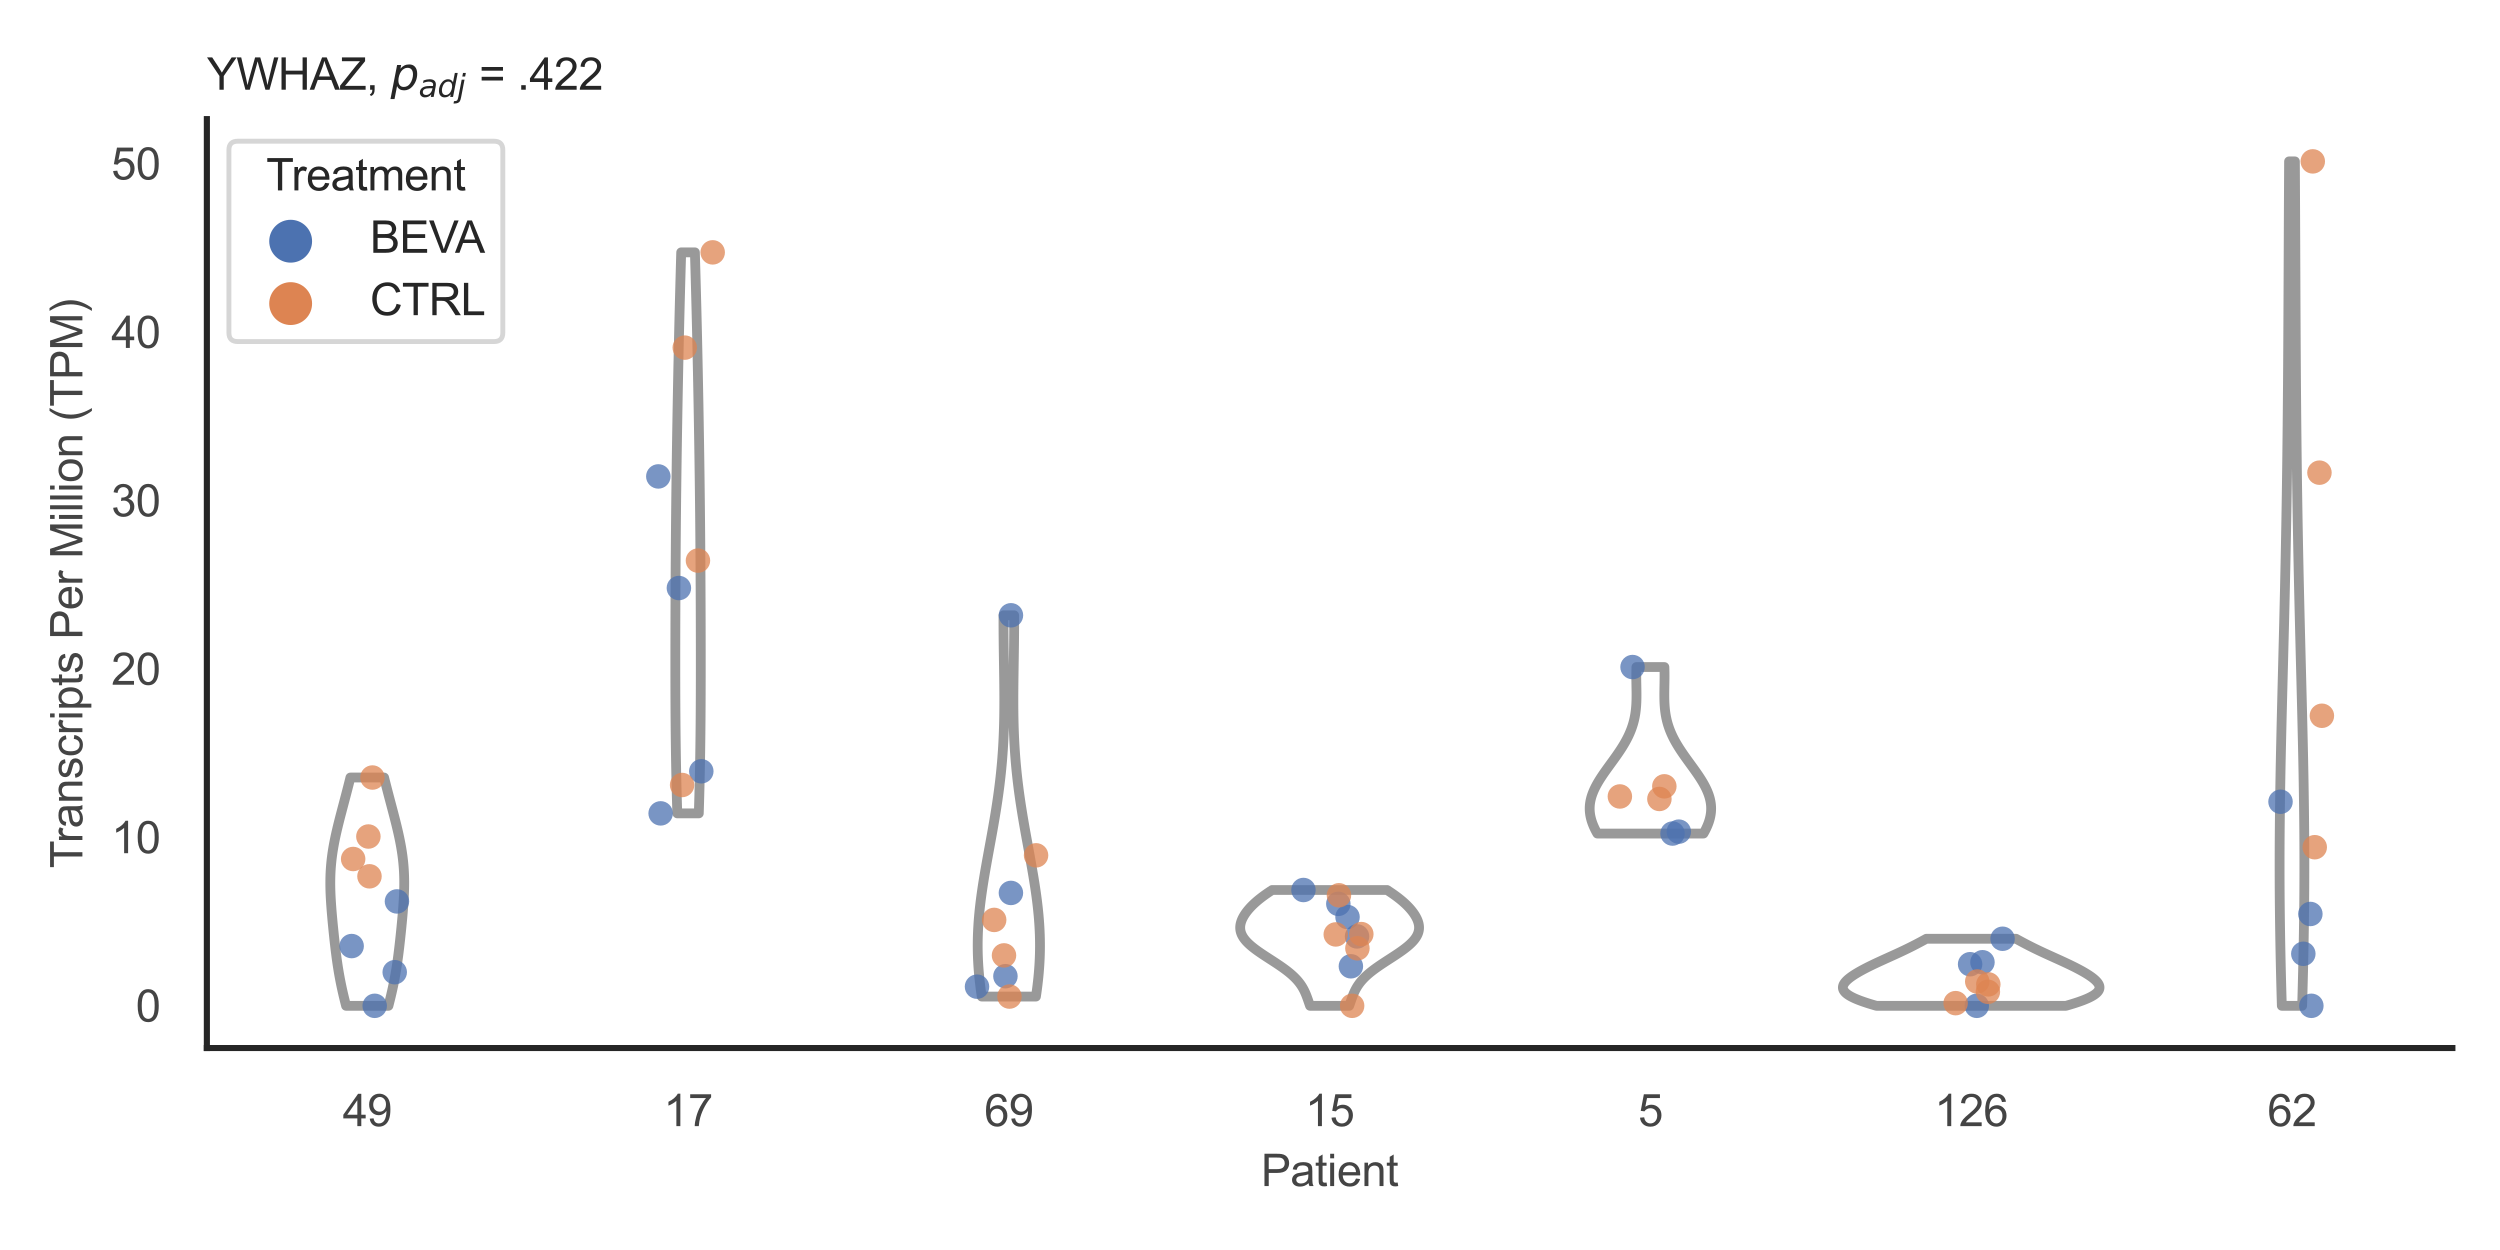 <?xml version="1.0" encoding="utf-8" standalone="no"?>
<!DOCTYPE svg PUBLIC "-//W3C//DTD SVG 1.1//EN"
  "http://www.w3.org/Graphics/SVG/1.1/DTD/svg11.dtd">
<svg xmlns:xlink="http://www.w3.org/1999/xlink" width="510.236pt" height="255.118pt" viewBox="0 0 510.236 255.118" xmlns="http://www.w3.org/2000/svg" version="1.1">
 <defs>
  <style type="text/css">*{stroke-linejoin: round; stroke-linecap: butt}</style>
 </defs>
 <g id="figure_1">
  <g id="patch_1">
   <path d="M 0 255.118 
L 510.236 255.118 
L 510.236 0 
L 0 0 
z
" style="fill: #ffffff"/>
  </g>
  <g id="axes_1">
   <g id="patch_2">
    <path d="M 42.22 213.898 
L 500.516 213.898 
L 500.516 24.32 
L 42.22 24.32 
z
" style="fill: #ffffff"/>
   </g>
   <g id="matplotlib.axis_1">
    <g id="xtick_1">
     <g id="text_1">
      <!-- 49 -->
      <g style="fill: #444444" transform="translate(69.951 229.84)scale(0.09 -0.09)">
       <defs>
        <path id="ArialMT-34" d="M 2069 0 
L 2069 1097 
L 81 1097 
L 81 1613 
L 2172 4581 
L 2631 4581 
L 2631 1613 
L 3250 1613 
L 3250 1097 
L 2631 1097 
L 2631 0 
L 2069 0 
z
M 2069 1613 
L 2069 3678 
L 634 1613 
L 2069 1613 
z
" transform="scale(0.016)"/>
        <path id="ArialMT-39" d="M 350 1059 
L 891 1109 
Q 959 728 1153 556 
Q 1347 384 1650 384 
Q 1909 384 2104 503 
Q 2300 622 2425 820 
Q 2550 1019 2634 1356 
Q 2719 1694 2719 2044 
Q 2719 2081 2716 2156 
Q 2547 1888 2255 1720 
Q 1963 1553 1622 1553 
Q 1053 1553 659 1965 
Q 266 2378 266 3053 
Q 266 3750 677 4175 
Q 1088 4600 1706 4600 
Q 2153 4600 2523 4359 
Q 2894 4119 3086 3673 
Q 3278 3228 3278 2384 
Q 3278 1506 3087 986 
Q 2897 466 2520 194 
Q 2144 -78 1638 -78 
Q 1100 -78 759 220 
Q 419 519 350 1059 
z
M 2653 3081 
Q 2653 3566 2395 3850 
Q 2138 4134 1775 4134 
Q 1400 4134 1122 3828 
Q 844 3522 844 3034 
Q 844 2597 1108 2323 
Q 1372 2050 1759 2050 
Q 2150 2050 2401 2323 
Q 2653 2597 2653 3081 
z
" transform="scale(0.016)"/>
       </defs>
       <use xlink:href="#ArialMT-34"/>
       <use xlink:href="#ArialMT-39" x="55.615"/>
      </g>
     </g>
    </g>
    <g id="xtick_2">
     <g id="text_2">
      <!-- 17 -->
      <g style="fill: #444444" transform="translate(135.421 229.84)scale(0.09 -0.09)">
       <defs>
        <path id="ArialMT-31" d="M 2384 0 
L 1822 0 
L 1822 3584 
Q 1619 3391 1289 3197 
Q 959 3003 697 2906 
L 697 3450 
Q 1169 3672 1522 3987 
Q 1875 4303 2022 4600 
L 2384 4600 
L 2384 0 
z
" transform="scale(0.016)"/>
        <path id="ArialMT-37" d="M 303 3981 
L 303 4522 
L 3269 4522 
L 3269 4084 
Q 2831 3619 2401 2847 
Q 1972 2075 1738 1259 
Q 1569 684 1522 0 
L 944 0 
Q 953 541 1156 1306 
Q 1359 2072 1739 2783 
Q 2119 3494 2547 3981 
L 303 3981 
z
" transform="scale(0.016)"/>
       </defs>
       <use xlink:href="#ArialMT-31"/>
       <use xlink:href="#ArialMT-37" x="55.615"/>
      </g>
     </g>
    </g>
    <g id="xtick_3">
     <g id="text_3">
      <!-- 69 -->
      <g style="fill: #444444" transform="translate(200.892 229.84)scale(0.09 -0.09)">
       <defs>
        <path id="ArialMT-36" d="M 3184 3459 
L 2625 3416 
Q 2550 3747 2413 3897 
Q 2184 4138 1850 4138 
Q 1581 4138 1378 3988 
Q 1113 3794 959 3422 
Q 806 3050 800 2363 
Q 1003 2672 1297 2822 
Q 1591 2972 1913 2972 
Q 2475 2972 2870 2558 
Q 3266 2144 3266 1488 
Q 3266 1056 3080 686 
Q 2894 316 2569 119 
Q 2244 -78 1831 -78 
Q 1128 -78 684 439 
Q 241 956 241 2144 
Q 241 3472 731 4075 
Q 1159 4600 1884 4600 
Q 2425 4600 2770 4297 
Q 3116 3994 3184 3459 
z
M 888 1484 
Q 888 1194 1011 928 
Q 1134 663 1356 523 
Q 1578 384 1822 384 
Q 2178 384 2434 671 
Q 2691 959 2691 1453 
Q 2691 1928 2437 2201 
Q 2184 2475 1800 2475 
Q 1419 2475 1153 2201 
Q 888 1928 888 1484 
z
" transform="scale(0.016)"/>
       </defs>
       <use xlink:href="#ArialMT-36"/>
       <use xlink:href="#ArialMT-39" x="55.615"/>
      </g>
     </g>
    </g>
    <g id="xtick_4">
     <g id="text_4">
      <!-- 15 -->
      <g style="fill: #444444" transform="translate(266.363 229.84)scale(0.09 -0.09)">
       <defs>
        <path id="ArialMT-35" d="M 266 1200 
L 856 1250 
Q 922 819 1161 601 
Q 1400 384 1738 384 
Q 2144 384 2425 690 
Q 2706 997 2706 1503 
Q 2706 1984 2436 2262 
Q 2166 2541 1728 2541 
Q 1456 2541 1237 2417 
Q 1019 2294 894 2097 
L 366 2166 
L 809 4519 
L 3088 4519 
L 3088 3981 
L 1259 3981 
L 1013 2750 
Q 1425 3038 1878 3038 
Q 2478 3038 2890 2622 
Q 3303 2206 3303 1553 
Q 3303 931 2941 478 
Q 2500 -78 1738 -78 
Q 1113 -78 717 272 
Q 322 622 266 1200 
z
" transform="scale(0.016)"/>
       </defs>
       <use xlink:href="#ArialMT-31"/>
       <use xlink:href="#ArialMT-35" x="55.615"/>
      </g>
     </g>
    </g>
    <g id="xtick_5">
     <g id="text_5">
      <!-- 5 -->
      <g style="fill: #444444" transform="translate(334.337 229.84)scale(0.09 -0.09)">
       <use xlink:href="#ArialMT-35"/>
      </g>
     </g>
    </g>
    <g id="xtick_6">
     <g id="text_6">
      <!-- 126 -->
      <g style="fill: #444444" transform="translate(394.803 229.84)scale(0.09 -0.09)">
       <defs>
        <path id="ArialMT-32" d="M 3222 541 
L 3222 0 
L 194 0 
Q 188 203 259 391 
Q 375 700 629 1000 
Q 884 1300 1366 1694 
Q 2113 2306 2375 2664 
Q 2638 3022 2638 3341 
Q 2638 3675 2398 3904 
Q 2159 4134 1775 4134 
Q 1369 4134 1125 3890 
Q 881 3647 878 3216 
L 300 3275 
Q 359 3922 746 4261 
Q 1134 4600 1788 4600 
Q 2447 4600 2831 4234 
Q 3216 3869 3216 3328 
Q 3216 3053 3103 2787 
Q 2991 2522 2730 2228 
Q 2469 1934 1863 1422 
Q 1356 997 1212 845 
Q 1069 694 975 541 
L 3222 541 
z
" transform="scale(0.016)"/>
       </defs>
       <use xlink:href="#ArialMT-31"/>
       <use xlink:href="#ArialMT-32" x="55.615"/>
       <use xlink:href="#ArialMT-36" x="111.23"/>
      </g>
     </g>
    </g>
    <g id="xtick_7">
     <g id="text_7">
      <!-- 62 -->
      <g style="fill: #444444" transform="translate(462.776 229.84)scale(0.09 -0.09)">
       <use xlink:href="#ArialMT-36"/>
       <use xlink:href="#ArialMT-32" x="55.615"/>
      </g>
     </g>
    </g>
    <g id="text_8">
     <!-- Patient -->
     <g style="fill: #444444" transform="translate(257.359 242.071)scale(0.09 -0.09)">
      <defs>
       <path id="ArialMT-50" d="M 494 0 
L 494 4581 
L 2222 4581 
Q 2678 4581 2919 4538 
Q 3256 4481 3484 4323 
Q 3713 4166 3852 3881 
Q 3991 3597 3991 3256 
Q 3991 2672 3619 2267 
Q 3247 1863 2275 1863 
L 1100 1863 
L 1100 0 
L 494 0 
z
M 1100 2403 
L 2284 2403 
Q 2872 2403 3119 2622 
Q 3366 2841 3366 3238 
Q 3366 3525 3220 3729 
Q 3075 3934 2838 4000 
Q 2684 4041 2272 4041 
L 1100 4041 
L 1100 2403 
z
" transform="scale(0.016)"/>
       <path id="ArialMT-61" d="M 2588 409 
Q 2275 144 1986 34 
Q 1697 -75 1366 -75 
Q 819 -75 525 192 
Q 231 459 231 875 
Q 231 1119 342 1320 
Q 453 1522 633 1644 
Q 813 1766 1038 1828 
Q 1203 1872 1538 1913 
Q 2219 1994 2541 2106 
Q 2544 2222 2544 2253 
Q 2544 2597 2384 2738 
Q 2169 2928 1744 2928 
Q 1347 2928 1158 2789 
Q 969 2650 878 2297 
L 328 2372 
Q 403 2725 575 2942 
Q 747 3159 1072 3276 
Q 1397 3394 1825 3394 
Q 2250 3394 2515 3294 
Q 2781 3194 2906 3042 
Q 3031 2891 3081 2659 
Q 3109 2516 3109 2141 
L 3109 1391 
Q 3109 606 3145 398 
Q 3181 191 3288 0 
L 2700 0 
Q 2613 175 2588 409 
z
M 2541 1666 
Q 2234 1541 1622 1453 
Q 1275 1403 1131 1340 
Q 988 1278 909 1158 
Q 831 1038 831 891 
Q 831 666 1001 516 
Q 1172 366 1500 366 
Q 1825 366 2078 508 
Q 2331 650 2450 897 
Q 2541 1088 2541 1459 
L 2541 1666 
z
" transform="scale(0.016)"/>
       <path id="ArialMT-74" d="M 1650 503 
L 1731 6 
Q 1494 -44 1306 -44 
Q 1000 -44 831 53 
Q 663 150 594 308 
Q 525 466 525 972 
L 525 2881 
L 113 2881 
L 113 3319 
L 525 3319 
L 525 4141 
L 1084 4478 
L 1084 3319 
L 1650 3319 
L 1650 2881 
L 1084 2881 
L 1084 941 
Q 1084 700 1114 631 
Q 1144 563 1211 522 
Q 1278 481 1403 481 
Q 1497 481 1650 503 
z
" transform="scale(0.016)"/>
       <path id="ArialMT-69" d="M 425 3934 
L 425 4581 
L 988 4581 
L 988 3934 
L 425 3934 
z
M 425 0 
L 425 3319 
L 988 3319 
L 988 0 
L 425 0 
z
" transform="scale(0.016)"/>
       <path id="ArialMT-65" d="M 2694 1069 
L 3275 997 
Q 3138 488 2766 206 
Q 2394 -75 1816 -75 
Q 1088 -75 661 373 
Q 234 822 234 1631 
Q 234 2469 665 2931 
Q 1097 3394 1784 3394 
Q 2450 3394 2872 2941 
Q 3294 2488 3294 1666 
Q 3294 1616 3291 1516 
L 816 1516 
Q 847 969 1125 678 
Q 1403 388 1819 388 
Q 2128 388 2347 550 
Q 2566 713 2694 1069 
z
M 847 1978 
L 2700 1978 
Q 2663 2397 2488 2606 
Q 2219 2931 1791 2931 
Q 1403 2931 1139 2672 
Q 875 2413 847 1978 
z
" transform="scale(0.016)"/>
       <path id="ArialMT-6e" d="M 422 0 
L 422 3319 
L 928 3319 
L 928 2847 
Q 1294 3394 1984 3394 
Q 2284 3394 2536 3286 
Q 2788 3178 2913 3003 
Q 3038 2828 3088 2588 
Q 3119 2431 3119 2041 
L 3119 0 
L 2556 0 
L 2556 2019 
Q 2556 2363 2490 2533 
Q 2425 2703 2258 2804 
Q 2091 2906 1866 2906 
Q 1506 2906 1245 2678 
Q 984 2450 984 1813 
L 984 0 
L 422 0 
z
" transform="scale(0.016)"/>
      </defs>
      <use xlink:href="#ArialMT-50"/>
      <use xlink:href="#ArialMT-61" x="66.699"/>
      <use xlink:href="#ArialMT-74" x="122.314"/>
      <use xlink:href="#ArialMT-69" x="150.098"/>
      <use xlink:href="#ArialMT-65" x="172.314"/>
      <use xlink:href="#ArialMT-6e" x="227.93"/>
      <use xlink:href="#ArialMT-74" x="283.545"/>
     </g>
    </g>
   </g>
   <g id="matplotlib.axis_2">
    <g id="ytick_1">
     <g id="text_9">
      <!-- 0 -->
      <g style="fill: #444444" transform="translate(27.715 208.502)scale(0.09 -0.09)">
       <defs>
        <path id="ArialMT-30" d="M 266 2259 
Q 266 3072 433 3567 
Q 600 4063 929 4331 
Q 1259 4600 1759 4600 
Q 2128 4600 2406 4451 
Q 2684 4303 2865 4023 
Q 3047 3744 3150 3342 
Q 3253 2941 3253 2259 
Q 3253 1453 3087 958 
Q 2922 463 2592 192 
Q 2263 -78 1759 -78 
Q 1097 -78 719 397 
Q 266 969 266 2259 
z
M 844 2259 
Q 844 1131 1108 757 
Q 1372 384 1759 384 
Q 2147 384 2411 759 
Q 2675 1134 2675 2259 
Q 2675 3391 2411 3762 
Q 2147 4134 1753 4134 
Q 1366 4134 1134 3806 
Q 844 3388 844 2259 
z
" transform="scale(0.016)"/>
       </defs>
       <use xlink:href="#ArialMT-30"/>
      </g>
     </g>
    </g>
    <g id="ytick_2">
     <g id="text_10">
      <!-- 10 -->
      <g style="fill: #444444" transform="translate(22.71 174.128)scale(0.09 -0.09)">
       <use xlink:href="#ArialMT-31"/>
       <use xlink:href="#ArialMT-30" x="55.615"/>
      </g>
     </g>
    </g>
    <g id="ytick_3">
     <g id="text_11">
      <!-- 20 -->
      <g style="fill: #444444" transform="translate(22.71 139.754)scale(0.09 -0.09)">
       <use xlink:href="#ArialMT-32"/>
       <use xlink:href="#ArialMT-30" x="55.615"/>
      </g>
     </g>
    </g>
    <g id="ytick_4">
     <g id="text_12">
      <!-- 30 -->
      <g style="fill: #444444" transform="translate(22.71 105.38)scale(0.09 -0.09)">
       <defs>
        <path id="ArialMT-33" d="M 269 1209 
L 831 1284 
Q 928 806 1161 595 
Q 1394 384 1728 384 
Q 2125 384 2398 659 
Q 2672 934 2672 1341 
Q 2672 1728 2419 1979 
Q 2166 2231 1775 2231 
Q 1616 2231 1378 2169 
L 1441 2663 
Q 1497 2656 1531 2656 
Q 1891 2656 2178 2843 
Q 2466 3031 2466 3422 
Q 2466 3731 2256 3934 
Q 2047 4138 1716 4138 
Q 1388 4138 1169 3931 
Q 950 3725 888 3313 
L 325 3413 
Q 428 3978 793 4289 
Q 1159 4600 1703 4600 
Q 2078 4600 2393 4439 
Q 2709 4278 2876 4000 
Q 3044 3722 3044 3409 
Q 3044 3113 2884 2869 
Q 2725 2625 2413 2481 
Q 2819 2388 3044 2092 
Q 3269 1797 3269 1353 
Q 3269 753 2831 336 
Q 2394 -81 1725 -81 
Q 1122 -81 723 278 
Q 325 638 269 1209 
z
" transform="scale(0.016)"/>
       </defs>
       <use xlink:href="#ArialMT-33"/>
       <use xlink:href="#ArialMT-30" x="55.615"/>
      </g>
     </g>
    </g>
    <g id="ytick_5">
     <g id="text_13">
      <!-- 40 -->
      <g style="fill: #444444" transform="translate(22.71 71.006)scale(0.09 -0.09)">
       <use xlink:href="#ArialMT-34"/>
       <use xlink:href="#ArialMT-30" x="55.615"/>
      </g>
     </g>
    </g>
    <g id="ytick_6">
     <g id="text_14">
      <!-- 50 -->
      <g style="fill: #444444" transform="translate(22.71 36.633)scale(0.09 -0.09)">
       <use xlink:href="#ArialMT-35"/>
       <use xlink:href="#ArialMT-30" x="55.615"/>
      </g>
     </g>
    </g>
    <g id="text_15">
     <!-- Transcripts Per Million (TPM) -->
     <g style="fill: #444444" transform="translate(16.816 177.194)rotate(-90)scale(0.09 -0.09)">
      <defs>
       <path id="ArialMT-54" d="M 1659 0 
L 1659 4041 
L 150 4041 
L 150 4581 
L 3781 4581 
L 3781 4041 
L 2266 4041 
L 2266 0 
L 1659 0 
z
" transform="scale(0.016)"/>
       <path id="ArialMT-72" d="M 416 0 
L 416 3319 
L 922 3319 
L 922 2816 
Q 1116 3169 1280 3281 
Q 1444 3394 1641 3394 
Q 1925 3394 2219 3213 
L 2025 2691 
Q 1819 2813 1613 2813 
Q 1428 2813 1281 2702 
Q 1134 2591 1072 2394 
Q 978 2094 978 1738 
L 978 0 
L 416 0 
z
" transform="scale(0.016)"/>
       <path id="ArialMT-73" d="M 197 991 
L 753 1078 
Q 800 744 1014 566 
Q 1228 388 1613 388 
Q 2000 388 2187 545 
Q 2375 703 2375 916 
Q 2375 1106 2209 1216 
Q 2094 1291 1634 1406 
Q 1016 1563 777 1677 
Q 538 1791 414 1992 
Q 291 2194 291 2438 
Q 291 2659 392 2848 
Q 494 3038 669 3163 
Q 800 3259 1026 3326 
Q 1253 3394 1513 3394 
Q 1903 3394 2198 3281 
Q 2494 3169 2634 2976 
Q 2775 2784 2828 2463 
L 2278 2388 
Q 2241 2644 2061 2787 
Q 1881 2931 1553 2931 
Q 1166 2931 1000 2803 
Q 834 2675 834 2503 
Q 834 2394 903 2306 
Q 972 2216 1119 2156 
Q 1203 2125 1616 2013 
Q 2213 1853 2448 1751 
Q 2684 1650 2818 1456 
Q 2953 1263 2953 975 
Q 2953 694 2789 445 
Q 2625 197 2315 61 
Q 2006 -75 1616 -75 
Q 969 -75 630 194 
Q 291 463 197 991 
z
" transform="scale(0.016)"/>
       <path id="ArialMT-63" d="M 2588 1216 
L 3141 1144 
Q 3050 572 2676 248 
Q 2303 -75 1759 -75 
Q 1078 -75 664 370 
Q 250 816 250 1647 
Q 250 2184 428 2587 
Q 606 2991 970 3192 
Q 1334 3394 1763 3394 
Q 2303 3394 2647 3120 
Q 2991 2847 3088 2344 
L 2541 2259 
Q 2463 2594 2264 2762 
Q 2066 2931 1784 2931 
Q 1359 2931 1093 2626 
Q 828 2322 828 1663 
Q 828 994 1084 691 
Q 1341 388 1753 388 
Q 2084 388 2306 591 
Q 2528 794 2588 1216 
z
" transform="scale(0.016)"/>
       <path id="ArialMT-70" d="M 422 -1272 
L 422 3319 
L 934 3319 
L 934 2888 
Q 1116 3141 1344 3267 
Q 1572 3394 1897 3394 
Q 2322 3394 2647 3175 
Q 2972 2956 3137 2557 
Q 3303 2159 3303 1684 
Q 3303 1175 3120 767 
Q 2938 359 2589 142 
Q 2241 -75 1856 -75 
Q 1575 -75 1351 44 
Q 1128 163 984 344 
L 984 -1272 
L 422 -1272 
z
M 931 1641 
Q 931 1000 1190 694 
Q 1450 388 1819 388 
Q 2194 388 2461 705 
Q 2728 1022 2728 1688 
Q 2728 2322 2467 2637 
Q 2206 2953 1844 2953 
Q 1484 2953 1207 2617 
Q 931 2281 931 1641 
z
" transform="scale(0.016)"/>
       <path id="ArialMT-20" transform="scale(0.016)"/>
       <path id="ArialMT-4d" d="M 475 0 
L 475 4581 
L 1388 4581 
L 2472 1338 
Q 2622 884 2691 659 
Q 2769 909 2934 1394 
L 4031 4581 
L 4847 4581 
L 4847 0 
L 4263 0 
L 4263 3834 
L 2931 0 
L 2384 0 
L 1059 3900 
L 1059 0 
L 475 0 
z
" transform="scale(0.016)"/>
       <path id="ArialMT-6c" d="M 409 0 
L 409 4581 
L 972 4581 
L 972 0 
L 409 0 
z
" transform="scale(0.016)"/>
       <path id="ArialMT-6f" d="M 213 1659 
Q 213 2581 725 3025 
Q 1153 3394 1769 3394 
Q 2453 3394 2887 2945 
Q 3322 2497 3322 1706 
Q 3322 1066 3130 698 
Q 2938 331 2570 128 
Q 2203 -75 1769 -75 
Q 1072 -75 642 372 
Q 213 819 213 1659 
z
M 791 1659 
Q 791 1022 1069 705 
Q 1347 388 1769 388 
Q 2188 388 2466 706 
Q 2744 1025 2744 1678 
Q 2744 2294 2464 2611 
Q 2184 2928 1769 2928 
Q 1347 2928 1069 2612 
Q 791 2297 791 1659 
z
" transform="scale(0.016)"/>
       <path id="ArialMT-28" d="M 1497 -1347 
Q 1031 -759 709 28 
Q 388 816 388 1659 
Q 388 2403 628 3084 
Q 909 3875 1497 4659 
L 1900 4659 
Q 1522 4009 1400 3731 
Q 1209 3300 1100 2831 
Q 966 2247 966 1656 
Q 966 153 1900 -1347 
L 1497 -1347 
z
" transform="scale(0.016)"/>
       <path id="ArialMT-29" d="M 791 -1347 
L 388 -1347 
Q 1322 153 1322 1656 
Q 1322 2244 1188 2822 
Q 1081 3291 891 3722 
Q 769 4003 388 4659 
L 791 4659 
Q 1378 3875 1659 3084 
Q 1900 2403 1900 1659 
Q 1900 816 1576 28 
Q 1253 -759 791 -1347 
z
" transform="scale(0.016)"/>
      </defs>
      <use xlink:href="#ArialMT-54"/>
      <use xlink:href="#ArialMT-72" x="57.334"/>
      <use xlink:href="#ArialMT-61" x="90.635"/>
      <use xlink:href="#ArialMT-6e" x="146.25"/>
      <use xlink:href="#ArialMT-73" x="201.865"/>
      <use xlink:href="#ArialMT-63" x="251.865"/>
      <use xlink:href="#ArialMT-72" x="301.865"/>
      <use xlink:href="#ArialMT-69" x="335.166"/>
      <use xlink:href="#ArialMT-70" x="357.383"/>
      <use xlink:href="#ArialMT-74" x="412.998"/>
      <use xlink:href="#ArialMT-73" x="440.781"/>
      <use xlink:href="#ArialMT-20" x="490.781"/>
      <use xlink:href="#ArialMT-50" x="518.564"/>
      <use xlink:href="#ArialMT-65" x="585.264"/>
      <use xlink:href="#ArialMT-72" x="640.879"/>
      <use xlink:href="#ArialMT-20" x="674.18"/>
      <use xlink:href="#ArialMT-4d" x="701.963"/>
      <use xlink:href="#ArialMT-69" x="785.264"/>
      <use xlink:href="#ArialMT-6c" x="807.48"/>
      <use xlink:href="#ArialMT-6c" x="829.697"/>
      <use xlink:href="#ArialMT-69" x="851.914"/>
      <use xlink:href="#ArialMT-6f" x="874.131"/>
      <use xlink:href="#ArialMT-6e" x="929.746"/>
      <use xlink:href="#ArialMT-20" x="985.361"/>
      <use xlink:href="#ArialMT-28" x="1013.145"/>
      <use xlink:href="#ArialMT-54" x="1046.445"/>
      <use xlink:href="#ArialMT-50" x="1107.529"/>
      <use xlink:href="#ArialMT-4d" x="1174.229"/>
      <use xlink:href="#ArialMT-29" x="1257.529"/>
     </g>
    </g>
   </g>
   <g id="PolyCollection_1">
    <defs>
     <path id="m6228327092" d="M 79.278 -49.837 
L 70.633 -49.837 
L 70.512 -50.308 
L 70.393 -50.778 
L 70.276 -51.249 
L 70.162 -51.72 
L 70.051 -52.19 
L 69.942 -52.661 
L 69.837 -53.132 
L 69.734 -53.602 
L 69.635 -54.073 
L 69.539 -54.543 
L 69.446 -55.014 
L 69.356 -55.485 
L 69.27 -55.955 
L 69.186 -56.426 
L 69.106 -56.896 
L 69.029 -57.367 
L 68.954 -57.838 
L 68.883 -58.308 
L 68.813 -58.779 
L 68.747 -59.25 
L 68.682 -59.72 
L 68.62 -60.191 
L 68.56 -60.661 
L 68.501 -61.132 
L 68.445 -61.603 
L 68.389 -62.073 
L 68.336 -62.544 
L 68.283 -63.015 
L 68.231 -63.485 
L 68.181 -63.956 
L 68.131 -64.426 
L 68.083 -64.897 
L 68.035 -65.368 
L 67.988 -65.838 
L 67.942 -66.309 
L 67.896 -66.78 
L 67.852 -67.25 
L 67.809 -67.721 
L 67.767 -68.191 
L 67.726 -68.662 
L 67.687 -69.133 
L 67.649 -69.603 
L 67.614 -70.074 
L 67.58 -70.544 
L 67.549 -71.015 
L 67.52 -71.486 
L 67.494 -71.956 
L 67.471 -72.427 
L 67.451 -72.898 
L 67.436 -73.368 
L 67.423 -73.839 
L 67.416 -74.309 
L 67.412 -74.78 
L 67.413 -75.251 
L 67.419 -75.721 
L 67.429 -76.192 
L 67.445 -76.663 
L 67.467 -77.133 
L 67.493 -77.604 
L 67.525 -78.074 
L 67.563 -78.545 
L 67.606 -79.016 
L 67.654 -79.486 
L 67.709 -79.957 
L 67.768 -80.427 
L 67.833 -80.898 
L 67.903 -81.369 
L 67.979 -81.839 
L 68.059 -82.31 
L 68.144 -82.781 
L 68.233 -83.251 
L 68.327 -83.722 
L 68.424 -84.192 
L 68.525 -84.663 
L 68.63 -85.134 
L 68.738 -85.604 
L 68.849 -86.075 
L 68.962 -86.546 
L 69.078 -87.016 
L 69.196 -87.487 
L 69.315 -87.957 
L 69.436 -88.428 
L 69.558 -88.899 
L 69.682 -89.369 
L 69.805 -89.84 
L 69.93 -90.311 
L 70.054 -90.781 
L 70.179 -91.252 
L 70.304 -91.722 
L 70.428 -92.193 
L 70.552 -92.664 
L 70.675 -93.134 
L 70.798 -93.605 
L 70.92 -94.075 
L 71.041 -94.546 
L 71.162 -95.017 
L 71.281 -95.487 
L 71.399 -95.958 
L 71.515 -96.429 
L 78.395 -96.429 
L 78.395 -96.429 
L 78.512 -95.958 
L 78.63 -95.487 
L 78.749 -95.017 
L 78.87 -94.546 
L 78.991 -94.075 
L 79.113 -93.605 
L 79.235 -93.134 
L 79.359 -92.664 
L 79.483 -92.193 
L 79.607 -91.722 
L 79.732 -91.252 
L 79.857 -90.781 
L 79.981 -90.311 
L 80.106 -89.84 
L 80.229 -89.369 
L 80.352 -88.899 
L 80.475 -88.428 
L 80.596 -87.957 
L 80.715 -87.487 
L 80.833 -87.016 
L 80.949 -86.546 
L 81.062 -86.075 
L 81.173 -85.604 
L 81.281 -85.134 
L 81.385 -84.663 
L 81.487 -84.192 
L 81.584 -83.722 
L 81.678 -83.251 
L 81.767 -82.781 
L 81.852 -82.31 
L 81.932 -81.839 
L 82.008 -81.369 
L 82.078 -80.898 
L 82.143 -80.427 
L 82.202 -79.957 
L 82.257 -79.486 
L 82.305 -79.016 
L 82.348 -78.545 
L 82.386 -78.074 
L 82.418 -77.604 
L 82.444 -77.133 
L 82.466 -76.663 
L 82.481 -76.192 
L 82.492 -75.721 
L 82.498 -75.251 
L 82.499 -74.78 
L 82.495 -74.309 
L 82.487 -73.839 
L 82.475 -73.368 
L 82.459 -72.898 
L 82.44 -72.427 
L 82.417 -71.956 
L 82.391 -71.486 
L 82.362 -71.015 
L 82.331 -70.544 
L 82.297 -70.074 
L 82.262 -69.603 
L 82.224 -69.133 
L 82.185 -68.662 
L 82.144 -68.191 
L 82.102 -67.721 
L 82.059 -67.25 
L 82.014 -66.78 
L 81.969 -66.309 
L 81.923 -65.838 
L 81.876 -65.368 
L 81.828 -64.897 
L 81.78 -64.426 
L 81.73 -63.956 
L 81.68 -63.485 
L 81.628 -63.015 
L 81.575 -62.544 
L 81.521 -62.073 
L 81.466 -61.603 
L 81.409 -61.132 
L 81.351 -60.661 
L 81.291 -60.191 
L 81.228 -59.72 
L 81.164 -59.25 
L 81.097 -58.779 
L 81.028 -58.308 
L 80.957 -57.838 
L 80.882 -57.367 
L 80.805 -56.896 
L 80.725 -56.426 
L 80.641 -55.955 
L 80.555 -55.485 
L 80.465 -55.014 
L 80.372 -54.543 
L 80.276 -54.073 
L 80.177 -53.602 
L 80.074 -53.132 
L 79.969 -52.661 
L 79.86 -52.19 
L 79.749 -51.72 
L 79.635 -51.249 
L 79.518 -50.778 
L 79.399 -50.308 
L 79.278 -49.837 
z
" style="stroke: #999999; stroke-width: 2"/>
    </defs>
    <g clip-path="url(#pa7609acc88)">
     <use xlink:href="#m6228327092" x="0" y="255.118" style="fill: #ffffff; stroke: #999999; stroke-width: 2"/>
    </g>
   </g>
   <g id="PolyCollection_2">
    <defs>
     <path id="ma098fffd38" d="M 142.621 -89.113 
L 138.232 -89.113 
L 138.196 -90.269 
L 138.162 -91.426 
L 138.13 -92.583 
L 138.099 -93.739 
L 138.071 -94.896 
L 138.044 -96.052 
L 138.019 -97.209 
L 137.996 -98.365 
L 137.975 -99.522 
L 137.955 -100.679 
L 137.938 -101.835 
L 137.922 -102.992 
L 137.907 -104.148 
L 137.894 -105.305 
L 137.882 -106.461 
L 137.872 -107.618 
L 137.863 -108.774 
L 137.855 -109.931 
L 137.849 -111.088 
L 137.843 -112.244 
L 137.839 -113.401 
L 137.835 -114.557 
L 137.832 -115.714 
L 137.83 -116.87 
L 137.829 -118.027 
L 137.829 -119.184 
L 137.829 -120.34 
L 137.829 -121.497 
L 137.83 -122.653 
L 137.832 -123.81 
L 137.834 -124.966 
L 137.836 -126.123 
L 137.839 -127.279 
L 137.842 -128.436 
L 137.846 -129.593 
L 137.85 -130.749 
L 137.854 -131.906 
L 137.858 -133.062 
L 137.863 -134.219 
L 137.869 -135.375 
L 137.875 -136.532 
L 137.881 -137.689 
L 137.887 -138.845 
L 137.894 -140.002 
L 137.902 -141.158 
L 137.91 -142.315 
L 137.918 -143.471 
L 137.927 -144.628 
L 137.936 -145.784 
L 137.946 -146.941 
L 137.956 -148.098 
L 137.967 -149.254 
L 137.979 -150.411 
L 137.991 -151.567 
L 138.003 -152.724 
L 138.016 -153.88 
L 138.03 -155.037 
L 138.044 -156.194 
L 138.059 -157.35 
L 138.074 -158.507 
L 138.089 -159.663 
L 138.106 -160.82 
L 138.122 -161.976 
L 138.139 -163.133 
L 138.157 -164.289 
L 138.175 -165.446 
L 138.193 -166.603 
L 138.212 -167.759 
L 138.232 -168.916 
L 138.251 -170.072 
L 138.271 -171.229 
L 138.292 -172.385 
L 138.313 -173.542 
L 138.335 -174.699 
L 138.357 -175.855 
L 138.379 -177.012 
L 138.402 -178.168 
L 138.425 -179.325 
L 138.448 -180.481 
L 138.473 -181.638 
L 138.497 -182.794 
L 138.522 -183.951 
L 138.548 -185.108 
L 138.574 -186.264 
L 138.601 -187.421 
L 138.628 -188.577 
L 138.655 -189.734 
L 138.683 -190.89 
L 138.712 -192.047 
L 138.741 -193.204 
L 138.771 -194.36 
L 138.802 -195.517 
L 138.832 -196.673 
L 138.864 -197.83 
L 138.896 -198.986 
L 138.928 -200.143 
L 138.961 -201.299 
L 138.994 -202.456 
L 139.028 -203.613 
L 141.825 -203.613 
L 141.825 -203.613 
L 141.858 -202.456 
L 141.892 -201.299 
L 141.925 -200.143 
L 141.957 -198.986 
L 141.989 -197.83 
L 142.02 -196.673 
L 142.051 -195.517 
L 142.081 -194.36 
L 142.111 -193.204 
L 142.141 -192.047 
L 142.169 -190.89 
L 142.197 -189.734 
L 142.225 -188.577 
L 142.252 -187.421 
L 142.279 -186.264 
L 142.305 -185.108 
L 142.33 -183.951 
L 142.355 -182.794 
L 142.38 -181.638 
L 142.404 -180.481 
L 142.428 -179.325 
L 142.451 -178.168 
L 142.474 -177.012 
L 142.496 -175.855 
L 142.518 -174.699 
L 142.54 -173.542 
L 142.561 -172.385 
L 142.581 -171.229 
L 142.601 -170.072 
L 142.621 -168.916 
L 142.64 -167.759 
L 142.659 -166.603 
L 142.678 -165.446 
L 142.696 -164.289 
L 142.713 -163.133 
L 142.731 -161.976 
L 142.747 -160.82 
L 142.763 -159.663 
L 142.779 -158.507 
L 142.794 -157.35 
L 142.809 -156.194 
L 142.823 -155.037 
L 142.836 -153.88 
L 142.849 -152.724 
L 142.862 -151.567 
L 142.874 -150.411 
L 142.885 -149.254 
L 142.896 -148.098 
L 142.907 -146.941 
L 142.916 -145.784 
L 142.926 -144.628 
L 142.935 -143.471 
L 142.943 -142.315 
L 142.951 -141.158 
L 142.958 -140.002 
L 142.965 -138.845 
L 142.972 -137.689 
L 142.978 -136.532 
L 142.984 -135.375 
L 142.989 -134.219 
L 142.994 -133.062 
L 142.999 -131.906 
L 143.003 -130.749 
L 143.007 -129.593 
L 143.011 -128.436 
L 143.014 -127.279 
L 143.017 -126.123 
L 143.019 -124.966 
L 143.021 -123.81 
L 143.022 -122.653 
L 143.024 -121.497 
L 143.024 -120.34 
L 143.024 -119.184 
L 143.023 -118.027 
L 143.022 -116.87 
L 143.02 -115.714 
L 143.017 -114.557 
L 143.014 -113.401 
L 143.009 -112.244 
L 143.004 -111.088 
L 142.997 -109.931 
L 142.99 -108.774 
L 142.981 -107.618 
L 142.97 -106.461 
L 142.959 -105.305 
L 142.946 -104.148 
L 142.931 -102.992 
L 142.915 -101.835 
L 142.897 -100.679 
L 142.878 -99.522 
L 142.856 -98.365 
L 142.833 -97.209 
L 142.809 -96.052 
L 142.782 -94.896 
L 142.753 -93.739 
L 142.723 -92.583 
L 142.691 -91.426 
L 142.657 -90.269 
L 142.621 -89.113 
z
" style="stroke: #999999; stroke-width: 2"/>
    </defs>
    <g clip-path="url(#pa7609acc88)">
     <use xlink:href="#ma098fffd38" x="0" y="255.118" style="fill: #ffffff; stroke: #999999; stroke-width: 2"/>
    </g>
   </g>
   <g id="PolyCollection_3">
    <defs>
     <path id="m56cbe4deed" d="M 211.428 -51.726 
L 200.366 -51.726 
L 200.252 -52.512 
L 200.144 -53.298 
L 200.045 -54.084 
L 199.953 -54.87 
L 199.87 -55.656 
L 199.796 -56.442 
L 199.73 -57.228 
L 199.674 -58.014 
L 199.628 -58.8 
L 199.591 -59.586 
L 199.564 -60.372 
L 199.547 -61.158 
L 199.54 -61.944 
L 199.542 -62.73 
L 199.554 -63.516 
L 199.576 -64.302 
L 199.607 -65.088 
L 199.647 -65.874 
L 199.696 -66.66 
L 199.754 -67.446 
L 199.821 -68.232 
L 199.895 -69.018 
L 199.977 -69.804 
L 200.067 -70.59 
L 200.163 -71.376 
L 200.266 -72.162 
L 200.375 -72.948 
L 200.489 -73.734 
L 200.609 -74.52 
L 200.733 -75.306 
L 200.861 -76.092 
L 200.993 -76.878 
L 201.129 -77.664 
L 201.267 -78.45 
L 201.407 -79.236 
L 201.548 -80.022 
L 201.692 -80.808 
L 201.835 -81.594 
L 201.979 -82.38 
L 202.123 -83.166 
L 202.267 -83.952 
L 202.409 -84.738 
L 202.55 -85.524 
L 202.689 -86.31 
L 202.826 -87.096 
L 202.961 -87.882 
L 203.092 -88.668 
L 203.221 -89.454 
L 203.346 -90.24 
L 203.467 -91.026 
L 203.584 -91.812 
L 203.697 -92.598 
L 203.806 -93.384 
L 203.91 -94.17 
L 204.009 -94.956 
L 204.104 -95.742 
L 204.193 -96.528 
L 204.278 -97.314 
L 204.357 -98.1 
L 204.431 -98.886 
L 204.501 -99.672 
L 204.564 -100.458 
L 204.623 -101.244 
L 204.677 -102.03 
L 204.725 -102.816 
L 204.769 -103.602 
L 204.808 -104.388 
L 204.842 -105.174 
L 204.872 -105.96 
L 204.897 -106.746 
L 204.919 -107.532 
L 204.936 -108.318 
L 204.949 -109.104 
L 204.959 -109.89 
L 204.966 -110.676 
L 204.97 -111.462 
L 204.971 -112.248 
L 204.969 -113.034 
L 204.965 -113.82 
L 204.959 -114.606 
L 204.952 -115.392 
L 204.943 -116.178 
L 204.932 -116.964 
L 204.921 -117.75 
L 204.91 -118.536 
L 204.898 -119.322 
L 204.886 -120.108 
L 204.874 -120.894 
L 204.862 -121.68 
L 204.851 -122.466 
L 204.841 -123.252 
L 204.832 -124.038 
L 204.824 -124.824 
L 204.817 -125.61 
L 204.812 -126.396 
L 204.808 -127.182 
L 204.807 -127.968 
L 204.807 -128.754 
L 204.809 -129.54 
L 206.986 -129.54 
L 206.986 -129.54 
L 206.988 -128.754 
L 206.988 -127.968 
L 206.986 -127.182 
L 206.983 -126.396 
L 206.977 -125.61 
L 206.971 -124.824 
L 206.963 -124.038 
L 206.954 -123.252 
L 206.943 -122.466 
L 206.932 -121.68 
L 206.921 -120.894 
L 206.909 -120.108 
L 206.897 -119.322 
L 206.885 -118.536 
L 206.873 -117.75 
L 206.862 -116.964 
L 206.852 -116.178 
L 206.843 -115.392 
L 206.835 -114.606 
L 206.829 -113.82 
L 206.825 -113.034 
L 206.824 -112.248 
L 206.825 -111.462 
L 206.828 -110.676 
L 206.835 -109.89 
L 206.845 -109.104 
L 206.859 -108.318 
L 206.876 -107.532 
L 206.897 -106.746 
L 206.922 -105.96 
L 206.952 -105.174 
L 206.986 -104.388 
L 207.025 -103.602 
L 207.069 -102.816 
L 207.118 -102.03 
L 207.171 -101.244 
L 207.23 -100.458 
L 207.294 -99.672 
L 207.363 -98.886 
L 207.437 -98.1 
L 207.516 -97.314 
L 207.601 -96.528 
L 207.69 -95.742 
L 207.785 -94.956 
L 207.884 -94.17 
L 207.988 -93.384 
L 208.097 -92.598 
L 208.21 -91.812 
L 208.327 -91.026 
L 208.449 -90.24 
L 208.574 -89.454 
L 208.702 -88.668 
L 208.834 -87.882 
L 208.968 -87.096 
L 209.105 -86.31 
L 209.244 -85.524 
L 209.385 -84.738 
L 209.528 -83.952 
L 209.671 -83.166 
L 209.815 -82.38 
L 209.959 -81.594 
L 210.103 -80.808 
L 210.246 -80.022 
L 210.388 -79.236 
L 210.528 -78.45 
L 210.666 -77.664 
L 210.801 -76.878 
L 210.933 -76.092 
L 211.061 -75.306 
L 211.186 -74.52 
L 211.305 -73.734 
L 211.42 -72.948 
L 211.529 -72.162 
L 211.632 -71.376 
L 211.728 -70.59 
L 211.817 -69.804 
L 211.899 -69.018 
L 211.974 -68.232 
L 212.04 -67.446 
L 212.098 -66.66 
L 212.147 -65.874 
L 212.188 -65.088 
L 212.219 -64.302 
L 212.24 -63.516 
L 212.252 -62.73 
L 212.255 -61.944 
L 212.247 -61.158 
L 212.23 -60.372 
L 212.203 -59.586 
L 212.166 -58.8 
L 212.12 -58.014 
L 212.064 -57.228 
L 211.999 -56.442 
L 211.925 -55.656 
L 211.841 -54.87 
L 211.75 -54.084 
L 211.65 -53.298 
L 211.543 -52.512 
L 211.428 -51.726 
z
" style="stroke: #999999; stroke-width: 2"/>
    </defs>
    <g clip-path="url(#pa7609acc88)">
     <use xlink:href="#m56cbe4deed" x="0" y="255.118" style="fill: #ffffff; stroke: #999999; stroke-width: 2"/>
    </g>
   </g>
   <g id="PolyCollection_4">
    <defs>
     <path id="maa5543691b" d="M 275.364 -49.837 
L 267.372 -49.837 
L 267.288 -50.076 
L 267.204 -50.315 
L 267.121 -50.553 
L 267.039 -50.792 
L 266.956 -51.031 
L 266.872 -51.27 
L 266.786 -51.508 
L 266.697 -51.747 
L 266.605 -51.986 
L 266.509 -52.225 
L 266.407 -52.463 
L 266.3 -52.702 
L 266.186 -52.941 
L 266.064 -53.18 
L 265.934 -53.418 
L 265.795 -53.657 
L 265.646 -53.896 
L 265.487 -54.135 
L 265.316 -54.373 
L 265.134 -54.612 
L 264.94 -54.851 
L 264.734 -55.09 
L 264.515 -55.328 
L 264.284 -55.567 
L 264.04 -55.806 
L 263.783 -56.045 
L 263.514 -56.283 
L 263.233 -56.522 
L 262.94 -56.761 
L 262.635 -57 
L 262.32 -57.238 
L 261.995 -57.477 
L 261.66 -57.716 
L 261.318 -57.955 
L 260.968 -58.193 
L 260.611 -58.432 
L 260.25 -58.671 
L 259.885 -58.91 
L 259.517 -59.148 
L 259.148 -59.387 
L 258.779 -59.626 
L 258.412 -59.865 
L 258.047 -60.103 
L 257.687 -60.342 
L 257.333 -60.581 
L 256.986 -60.82 
L 256.647 -61.058 
L 256.319 -61.297 
L 256.001 -61.536 
L 255.697 -61.775 
L 255.405 -62.013 
L 255.129 -62.252 
L 254.867 -62.491 
L 254.623 -62.73 
L 254.395 -62.968 
L 254.186 -63.207 
L 253.994 -63.446 
L 253.822 -63.685 
L 253.668 -63.923 
L 253.533 -64.162 
L 253.417 -64.401 
L 253.321 -64.64 
L 253.243 -64.878 
L 253.184 -65.117 
L 253.143 -65.356 
L 253.12 -65.595 
L 253.114 -65.833 
L 253.125 -66.072 
L 253.152 -66.311 
L 253.195 -66.55 
L 253.253 -66.788 
L 253.325 -67.027 
L 253.412 -67.266 
L 253.511 -67.505 
L 253.624 -67.743 
L 253.749 -67.982 
L 253.886 -68.221 
L 254.035 -68.46 
L 254.195 -68.698 
L 254.367 -68.937 
L 254.549 -69.176 
L 254.743 -69.415 
L 254.947 -69.653 
L 255.162 -69.892 
L 255.387 -70.131 
L 255.624 -70.37 
L 255.871 -70.609 
L 256.129 -70.847 
L 256.398 -71.086 
L 256.677 -71.325 
L 256.967 -71.564 
L 257.268 -71.802 
L 257.579 -72.041 
L 257.9 -72.28 
L 258.23 -72.519 
L 258.571 -72.757 
L 258.92 -72.996 
L 259.277 -73.235 
L 259.642 -73.474 
L 283.094 -73.474 
L 283.094 -73.474 
L 283.459 -73.235 
L 283.816 -72.996 
L 284.166 -72.757 
L 284.506 -72.519 
L 284.837 -72.28 
L 285.158 -72.041 
L 285.469 -71.802 
L 285.769 -71.564 
L 286.059 -71.325 
L 286.339 -71.086 
L 286.607 -70.847 
L 286.865 -70.609 
L 287.112 -70.37 
L 287.349 -70.131 
L 287.575 -69.892 
L 287.789 -69.653 
L 287.994 -69.415 
L 288.187 -69.176 
L 288.37 -68.937 
L 288.541 -68.698 
L 288.701 -68.46 
L 288.85 -68.221 
L 288.987 -67.982 
L 289.112 -67.743 
L 289.225 -67.505 
L 289.325 -67.266 
L 289.411 -67.027 
L 289.483 -66.788 
L 289.541 -66.55 
L 289.584 -66.311 
L 289.611 -66.072 
L 289.622 -65.833 
L 289.616 -65.595 
L 289.593 -65.356 
L 289.552 -65.117 
L 289.493 -64.878 
L 289.415 -64.64 
L 289.319 -64.401 
L 289.203 -64.162 
L 289.068 -63.923 
L 288.915 -63.685 
L 288.742 -63.446 
L 288.551 -63.207 
L 288.341 -62.968 
L 288.113 -62.73 
L 287.869 -62.491 
L 287.608 -62.252 
L 287.331 -62.013 
L 287.04 -61.775 
L 286.735 -61.536 
L 286.418 -61.297 
L 286.089 -61.058 
L 285.751 -60.82 
L 285.403 -60.581 
L 285.049 -60.342 
L 284.689 -60.103 
L 284.325 -59.865 
L 283.957 -59.626 
L 283.588 -59.387 
L 283.219 -59.148 
L 282.851 -58.91 
L 282.486 -58.671 
L 282.125 -58.432 
L 281.768 -58.193 
L 281.418 -57.955 
L 281.076 -57.716 
L 280.741 -57.477 
L 280.416 -57.238 
L 280.101 -57 
L 279.797 -56.761 
L 279.503 -56.522 
L 279.222 -56.283 
L 278.953 -56.045 
L 278.696 -55.806 
L 278.452 -55.567 
L 278.221 -55.328 
L 278.002 -55.09 
L 277.796 -54.851 
L 277.602 -54.612 
L 277.42 -54.373 
L 277.25 -54.135 
L 277.09 -53.896 
L 276.941 -53.657 
L 276.802 -53.418 
L 276.672 -53.18 
L 276.55 -52.941 
L 276.436 -52.702 
L 276.329 -52.463 
L 276.228 -52.225 
L 276.131 -51.986 
L 276.039 -51.747 
L 275.951 -51.508 
L 275.865 -51.27 
L 275.781 -51.031 
L 275.697 -50.792 
L 275.615 -50.553 
L 275.532 -50.315 
L 275.449 -50.076 
L 275.364 -49.837 
z
" style="stroke: #999999; stroke-width: 2"/>
    </defs>
    <g clip-path="url(#pa7609acc88)">
     <use xlink:href="#maa5543691b" x="0" y="255.118" style="fill: #ffffff; stroke: #999999; stroke-width: 2"/>
    </g>
   </g>
   <g id="PolyCollection_5">
    <defs>
     <path id="m7e7c8171dc" d="M 347.674 -84.997 
L 326.004 -84.997 
L 325.813 -85.34 
L 325.632 -85.683 
L 325.461 -86.026 
L 325.303 -86.37 
L 325.156 -86.713 
L 325.022 -87.056 
L 324.901 -87.399 
L 324.793 -87.742 
L 324.7 -88.086 
L 324.62 -88.429 
L 324.555 -88.772 
L 324.505 -89.115 
L 324.469 -89.459 
L 324.449 -89.802 
L 324.444 -90.145 
L 324.453 -90.488 
L 324.478 -90.832 
L 324.518 -91.175 
L 324.573 -91.518 
L 324.642 -91.861 
L 324.726 -92.204 
L 324.823 -92.548 
L 324.935 -92.891 
L 325.06 -93.234 
L 325.197 -93.577 
L 325.347 -93.921 
L 325.508 -94.264 
L 325.681 -94.607 
L 325.864 -94.95 
L 326.057 -95.294 
L 326.259 -95.637 
L 326.469 -95.98 
L 326.687 -96.323 
L 326.912 -96.666 
L 327.142 -97.01 
L 327.378 -97.353 
L 327.619 -97.696 
L 327.862 -98.039 
L 328.109 -98.383 
L 328.358 -98.726 
L 328.607 -99.069 
L 328.857 -99.412 
L 329.107 -99.756 
L 329.355 -100.099 
L 329.601 -100.442 
L 329.845 -100.785 
L 330.085 -101.128 
L 330.321 -101.472 
L 330.553 -101.815 
L 330.779 -102.158 
L 331 -102.501 
L 331.214 -102.845 
L 331.421 -103.188 
L 331.621 -103.531 
L 331.814 -103.874 
L 331.999 -104.218 
L 332.176 -104.561 
L 332.344 -104.904 
L 332.503 -105.247 
L 332.654 -105.591 
L 332.796 -105.934 
L 332.93 -106.277 
L 333.054 -106.62 
L 333.17 -106.963 
L 333.277 -107.307 
L 333.375 -107.65 
L 333.465 -107.993 
L 333.546 -108.336 
L 333.62 -108.68 
L 333.685 -109.023 
L 333.744 -109.366 
L 333.795 -109.709 
L 333.839 -110.053 
L 333.877 -110.396 
L 333.909 -110.739 
L 333.936 -111.082 
L 333.957 -111.425 
L 333.974 -111.769 
L 333.986 -112.112 
L 333.994 -112.455 
L 333.999 -112.798 
L 334.001 -113.142 
L 334.001 -113.485 
L 333.999 -113.828 
L 333.995 -114.171 
L 333.99 -114.515 
L 333.984 -114.858 
L 333.978 -115.201 
L 333.972 -115.544 
L 333.966 -115.887 
L 333.961 -116.231 
L 333.957 -116.574 
L 333.955 -116.917 
L 333.955 -117.26 
L 333.956 -117.604 
L 333.96 -117.947 
L 333.966 -118.29 
L 333.975 -118.633 
L 333.986 -118.977 
L 339.692 -118.977 
L 339.692 -118.977 
L 339.703 -118.633 
L 339.712 -118.29 
L 339.718 -117.947 
L 339.722 -117.604 
L 339.723 -117.26 
L 339.723 -116.917 
L 339.721 -116.574 
L 339.717 -116.231 
L 339.712 -115.887 
L 339.706 -115.544 
L 339.7 -115.201 
L 339.694 -114.858 
L 339.688 -114.515 
L 339.683 -114.171 
L 339.679 -113.828 
L 339.677 -113.485 
L 339.677 -113.142 
L 339.679 -112.798 
L 339.684 -112.455 
L 339.692 -112.112 
L 339.704 -111.769 
L 339.721 -111.425 
L 339.742 -111.082 
L 339.769 -110.739 
L 339.801 -110.396 
L 339.839 -110.053 
L 339.883 -109.709 
L 339.934 -109.366 
L 339.993 -109.023 
L 340.058 -108.68 
L 340.132 -108.336 
L 340.213 -107.993 
L 340.303 -107.65 
L 340.401 -107.307 
L 340.508 -106.963 
L 340.624 -106.62 
L 340.748 -106.277 
L 340.882 -105.934 
L 341.024 -105.591 
L 341.175 -105.247 
L 341.334 -104.904 
L 341.502 -104.561 
L 341.679 -104.218 
L 341.864 -103.874 
L 342.057 -103.531 
L 342.257 -103.188 
L 342.464 -102.845 
L 342.678 -102.501 
L 342.899 -102.158 
L 343.125 -101.815 
L 343.357 -101.472 
L 343.593 -101.128 
L 343.833 -100.785 
L 344.077 -100.442 
L 344.323 -100.099 
L 344.571 -99.756 
L 344.821 -99.412 
L 345.071 -99.069 
L 345.32 -98.726 
L 345.569 -98.383 
L 345.816 -98.039 
L 346.059 -97.696 
L 346.3 -97.353 
L 346.536 -97.01 
L 346.766 -96.666 
L 346.991 -96.323 
L 347.209 -95.98 
L 347.419 -95.637 
L 347.621 -95.294 
L 347.814 -94.95 
L 347.997 -94.607 
L 348.17 -94.264 
L 348.331 -93.921 
L 348.481 -93.577 
L 348.618 -93.234 
L 348.743 -92.891 
L 348.855 -92.548 
L 348.952 -92.204 
L 349.036 -91.861 
L 349.105 -91.518 
L 349.16 -91.175 
L 349.2 -90.832 
L 349.225 -90.488 
L 349.234 -90.145 
L 349.229 -89.802 
L 349.209 -89.459 
L 349.173 -89.115 
L 349.123 -88.772 
L 349.058 -88.429 
L 348.978 -88.086 
L 348.885 -87.742 
L 348.777 -87.399 
L 348.656 -87.056 
L 348.522 -86.713 
L 348.375 -86.37 
L 348.217 -86.026 
L 348.046 -85.683 
L 347.865 -85.34 
L 347.674 -84.997 
z
" style="stroke: #999999; stroke-width: 2"/>
    </defs>
    <g clip-path="url(#pa7609acc88)">
     <use xlink:href="#m7e7c8171dc" x="0" y="255.118" style="fill: #ffffff; stroke: #999999; stroke-width: 2"/>
    </g>
   </g>
   <g id="PolyCollection_6">
    <defs>
     <path id="m268bdfb909" d="M 421.649 -49.837 
L 382.971 -49.837 
L 382.491 -49.976 
L 382.025 -50.114 
L 381.572 -50.252 
L 381.134 -50.39 
L 380.711 -50.529 
L 380.304 -50.667 
L 379.913 -50.805 
L 379.541 -50.943 
L 379.186 -51.082 
L 378.85 -51.22 
L 378.533 -51.358 
L 378.235 -51.496 
L 377.957 -51.635 
L 377.698 -51.773 
L 377.46 -51.911 
L 377.241 -52.049 
L 377.043 -52.188 
L 376.864 -52.326 
L 376.706 -52.464 
L 376.567 -52.602 
L 376.448 -52.741 
L 376.347 -52.879 
L 376.266 -53.017 
L 376.203 -53.155 
L 376.158 -53.294 
L 376.131 -53.432 
L 376.122 -53.57 
L 376.128 -53.708 
L 376.151 -53.847 
L 376.19 -53.985 
L 376.243 -54.123 
L 376.311 -54.261 
L 376.393 -54.4 
L 376.488 -54.538 
L 376.596 -54.676 
L 376.716 -54.814 
L 376.847 -54.953 
L 376.989 -55.091 
L 377.142 -55.229 
L 377.305 -55.367 
L 377.477 -55.506 
L 377.658 -55.644 
L 377.847 -55.782 
L 378.044 -55.92 
L 378.249 -56.059 
L 378.461 -56.197 
L 378.68 -56.335 
L 378.906 -56.473 
L 379.138 -56.612 
L 379.375 -56.75 
L 379.618 -56.888 
L 379.867 -57.026 
L 380.121 -57.165 
L 380.379 -57.303 
L 380.643 -57.441 
L 380.911 -57.579 
L 381.183 -57.718 
L 381.459 -57.856 
L 381.739 -57.994 
L 382.023 -58.132 
L 382.31 -58.271 
L 382.6 -58.409 
L 382.893 -58.547 
L 383.189 -58.685 
L 383.487 -58.824 
L 383.787 -58.962 
L 384.088 -59.1 
L 384.392 -59.238 
L 384.696 -59.377 
L 385.001 -59.515 
L 385.307 -59.653 
L 385.612 -59.791 
L 385.918 -59.93 
L 386.223 -60.068 
L 386.527 -60.206 
L 386.83 -60.344 
L 387.131 -60.483 
L 387.431 -60.621 
L 387.729 -60.759 
L 388.025 -60.898 
L 388.318 -61.036 
L 388.609 -61.174 
L 388.897 -61.312 
L 389.183 -61.451 
L 389.466 -61.589 
L 389.746 -61.727 
L 390.023 -61.865 
L 390.297 -62.004 
L 390.569 -62.142 
L 390.838 -62.28 
L 391.104 -62.418 
L 391.368 -62.557 
L 391.63 -62.695 
L 391.89 -62.833 
L 392.148 -62.971 
L 392.404 -63.11 
L 392.658 -63.248 
L 392.911 -63.386 
L 393.163 -63.524 
L 411.457 -63.524 
L 411.457 -63.524 
L 411.708 -63.386 
L 411.961 -63.248 
L 412.216 -63.11 
L 412.472 -62.971 
L 412.73 -62.833 
L 412.99 -62.695 
L 413.251 -62.557 
L 413.515 -62.418 
L 413.782 -62.28 
L 414.051 -62.142 
L 414.323 -62.004 
L 414.597 -61.865 
L 414.874 -61.727 
L 415.154 -61.589 
L 415.437 -61.451 
L 415.722 -61.312 
L 416.011 -61.174 
L 416.301 -61.036 
L 416.595 -60.898 
L 416.891 -60.759 
L 417.188 -60.621 
L 417.488 -60.483 
L 417.79 -60.344 
L 418.093 -60.206 
L 418.397 -60.068 
L 418.702 -59.93 
L 419.007 -59.791 
L 419.313 -59.653 
L 419.619 -59.515 
L 419.924 -59.377 
L 420.228 -59.238 
L 420.531 -59.1 
L 420.833 -58.962 
L 421.133 -58.824 
L 421.431 -58.685 
L 421.727 -58.547 
L 422.02 -58.409 
L 422.31 -58.271 
L 422.597 -58.132 
L 422.881 -57.994 
L 423.161 -57.856 
L 423.437 -57.718 
L 423.709 -57.579 
L 423.977 -57.441 
L 424.24 -57.303 
L 424.499 -57.165 
L 424.753 -57.026 
L 425.001 -56.888 
L 425.245 -56.75 
L 425.482 -56.612 
L 425.714 -56.473 
L 425.939 -56.335 
L 426.158 -56.197 
L 426.371 -56.059 
L 426.575 -55.92 
L 426.773 -55.782 
L 426.962 -55.644 
L 427.143 -55.506 
L 427.315 -55.367 
L 427.478 -55.229 
L 427.63 -55.091 
L 427.773 -54.953 
L 427.904 -54.814 
L 428.024 -54.676 
L 428.132 -54.538 
L 428.227 -54.4 
L 428.309 -54.261 
L 428.377 -54.123 
L 428.43 -53.985 
L 428.469 -53.847 
L 428.491 -53.708 
L 428.498 -53.57 
L 428.488 -53.432 
L 428.461 -53.294 
L 428.417 -53.155 
L 428.354 -53.017 
L 428.272 -52.879 
L 428.172 -52.741 
L 428.053 -52.602 
L 427.914 -52.464 
L 427.755 -52.326 
L 427.577 -52.188 
L 427.378 -52.049 
L 427.16 -51.911 
L 426.921 -51.773 
L 426.663 -51.635 
L 426.385 -51.496 
L 426.087 -51.358 
L 425.77 -51.22 
L 425.434 -51.082 
L 425.079 -50.943 
L 424.706 -50.805 
L 424.316 -50.667 
L 423.909 -50.529 
L 423.486 -50.39 
L 423.048 -50.252 
L 422.595 -50.114 
L 422.128 -49.976 
L 421.649 -49.837 
z
" style="stroke: #999999; stroke-width: 2"/>
    </defs>
    <g clip-path="url(#pa7609acc88)">
     <use xlink:href="#m268bdfb909" x="0" y="255.118" style="fill: #ffffff; stroke: #999999; stroke-width: 2"/>
    </g>
   </g>
   <g id="PolyCollection_7">
    <defs>
     <path id="m863013bfa2" d="M 469.854 -49.838 
L 465.708 -49.838 
L 465.658 -51.579 
L 465.61 -53.319 
L 465.564 -55.06 
L 465.521 -56.801 
L 465.481 -58.542 
L 465.444 -60.283 
L 465.41 -62.024 
L 465.378 -63.764 
L 465.351 -65.505 
L 465.326 -67.246 
L 465.305 -68.987 
L 465.287 -70.728 
L 465.273 -72.469 
L 465.263 -74.21 
L 465.256 -75.95 
L 465.253 -77.691 
L 465.253 -79.432 
L 465.256 -81.173 
L 465.263 -82.914 
L 465.274 -84.655 
L 465.287 -86.395 
L 465.304 -88.136 
L 465.324 -89.877 
L 465.346 -91.618 
L 465.372 -93.359 
L 465.4 -95.1 
L 465.43 -96.84 
L 465.462 -98.581 
L 465.497 -100.322 
L 465.533 -102.063 
L 465.572 -103.804 
L 465.611 -105.545 
L 465.652 -107.285 
L 465.694 -109.026 
L 465.737 -110.767 
L 465.781 -112.508 
L 465.825 -114.249 
L 465.87 -115.99 
L 465.915 -117.731 
L 465.96 -119.471 
L 466.005 -121.212 
L 466.049 -122.953 
L 466.094 -124.694 
L 466.137 -126.435 
L 466.181 -128.176 
L 466.223 -129.916 
L 466.265 -131.657 
L 466.306 -133.398 
L 466.346 -135.139 
L 466.384 -136.88 
L 466.422 -138.621 
L 466.459 -140.361 
L 466.494 -142.102 
L 466.528 -143.843 
L 466.561 -145.584 
L 466.593 -147.325 
L 466.624 -149.066 
L 466.653 -150.806 
L 466.681 -152.547 
L 466.708 -154.288 
L 466.733 -156.029 
L 466.757 -157.77 
L 466.781 -159.511 
L 466.803 -161.252 
L 466.823 -162.992 
L 466.843 -164.733 
L 466.862 -166.474 
L 466.88 -168.215 
L 466.896 -169.956 
L 466.912 -171.697 
L 466.927 -173.437 
L 466.941 -175.178 
L 466.955 -176.919 
L 466.967 -178.66 
L 466.979 -180.401 
L 466.99 -182.142 
L 467.001 -183.882 
L 467.011 -185.623 
L 467.02 -187.364 
L 467.029 -189.105 
L 467.038 -190.846 
L 467.046 -192.587 
L 467.055 -194.327 
L 467.062 -196.068 
L 467.07 -197.809 
L 467.078 -199.55 
L 467.085 -201.291 
L 467.093 -203.032 
L 467.1 -204.773 
L 467.108 -206.513 
L 467.115 -208.254 
L 467.123 -209.995 
L 467.131 -211.736 
L 467.139 -213.477 
L 467.148 -215.218 
L 467.157 -216.958 
L 467.166 -218.699 
L 467.176 -220.44 
L 467.185 -222.181 
L 468.376 -222.181 
L 468.376 -222.181 
L 468.386 -220.44 
L 468.396 -218.699 
L 468.405 -216.958 
L 468.414 -215.218 
L 468.422 -213.477 
L 468.43 -211.736 
L 468.438 -209.995 
L 468.446 -208.254 
L 468.454 -206.513 
L 468.462 -204.773 
L 468.469 -203.032 
L 468.476 -201.291 
L 468.484 -199.55 
L 468.492 -197.809 
L 468.499 -196.068 
L 468.507 -194.327 
L 468.515 -192.587 
L 468.523 -190.846 
L 468.532 -189.105 
L 468.541 -187.364 
L 468.551 -185.623 
L 468.561 -183.882 
L 468.571 -182.142 
L 468.583 -180.401 
L 468.594 -178.66 
L 468.607 -176.919 
L 468.62 -175.178 
L 468.634 -173.437 
L 468.649 -171.697 
L 468.665 -169.956 
L 468.682 -168.215 
L 468.7 -166.474 
L 468.718 -164.733 
L 468.738 -162.992 
L 468.759 -161.252 
L 468.781 -159.511 
L 468.804 -157.77 
L 468.828 -156.029 
L 468.854 -154.288 
L 468.881 -152.547 
L 468.909 -150.806 
L 468.938 -149.066 
L 468.968 -147.325 
L 469 -145.584 
L 469.033 -143.843 
L 469.067 -142.102 
L 469.103 -140.361 
L 469.139 -138.621 
L 469.177 -136.88 
L 469.216 -135.139 
L 469.256 -133.398 
L 469.297 -131.657 
L 469.338 -129.916 
L 469.381 -128.176 
L 469.424 -126.435 
L 469.468 -124.694 
L 469.512 -122.953 
L 469.557 -121.212 
L 469.602 -119.471 
L 469.647 -117.731 
L 469.692 -115.99 
L 469.736 -114.249 
L 469.781 -112.508 
L 469.824 -110.767 
L 469.867 -109.026 
L 469.909 -107.285 
L 469.95 -105.545 
L 469.99 -103.804 
L 470.028 -102.063 
L 470.065 -100.322 
L 470.099 -98.581 
L 470.132 -96.84 
L 470.162 -95.1 
L 470.19 -93.359 
L 470.215 -91.618 
L 470.238 -89.877 
L 470.257 -88.136 
L 470.274 -86.395 
L 470.288 -84.655 
L 470.298 -82.914 
L 470.305 -81.173 
L 470.309 -79.432 
L 470.309 -77.691 
L 470.306 -75.95 
L 470.299 -74.21 
L 470.288 -72.469 
L 470.274 -70.728 
L 470.257 -68.987 
L 470.235 -67.246 
L 470.211 -65.505 
L 470.183 -63.764 
L 470.152 -62.024 
L 470.118 -60.283 
L 470.08 -58.542 
L 470.04 -56.801 
L 469.997 -55.06 
L 469.952 -53.319 
L 469.904 -51.579 
L 469.854 -49.838 
z
" style="stroke: #999999; stroke-width: 2"/>
    </defs>
    <g clip-path="url(#pa7609acc88)">
     <use xlink:href="#m863013bfa2" x="0" y="255.118" style="fill: #ffffff; stroke: #999999; stroke-width: 2"/>
    </g>
   </g>
   <g id="PathCollection_1"/>
   <g id="PathCollection_2"/>
   <g id="patch_3">
    <path d="M 42.22 213.898 
L 42.22 24.32 
" style="fill: none; stroke: #262626; stroke-width: 1.25; stroke-linejoin: miter; stroke-linecap: square"/>
   </g>
   <g id="patch_4">
    <path d="M 42.22 213.898 
L 500.516 213.898 
" style="fill: none; stroke: #262626; stroke-width: 1.25; stroke-linejoin: miter; stroke-linecap: square"/>
   </g>
   <g id="PathCollection_3">
    <defs>
     <path id="C0_0_c8c98f885d" d="M 0 2.5 
C 0.663 2.5 1.299 2.237 1.768 1.768 
C 2.237 1.299 2.5 0.663 2.5 -0 
C 2.5 -0.663 2.237 -1.299 1.768 -1.768 
C 1.299 -2.237 0.663 -2.5 0 -2.5 
C -0.663 -2.5 -1.299 -2.237 -1.768 -1.768 
C -2.237 -1.299 -2.5 -0.663 -2.5 0 
C -2.5 0.663 -2.237 1.299 -1.768 1.768 
C -1.299 2.237 -0.663 2.5 0 2.5 
z
"/>
    </defs>
    <g clip-path="url(#pa7609acc88)">
     <use xlink:href="#C0_0_c8c98f885d" x="81.015" y="183.976" style="fill: #4c72b0; fill-opacity: 0.75"/>
    </g>
    <g clip-path="url(#pa7609acc88)">
     <use xlink:href="#C0_0_c8c98f885d" x="80.56" y="198.421" style="fill: #4c72b0; fill-opacity: 0.75"/>
    </g>
    <g clip-path="url(#pa7609acc88)">
     <use xlink:href="#C0_0_c8c98f885d" x="71.769" y="193.086" style="fill: #4c72b0; fill-opacity: 0.75"/>
    </g>
    <g clip-path="url(#pa7609acc88)">
     <use xlink:href="#C0_0_c8c98f885d" x="76.474" y="205.281" style="fill: #4c72b0; fill-opacity: 0.75"/>
    </g>
    <g clip-path="url(#pa7609acc88)">
     <use xlink:href="#C0_0_c8c98f885d" x="75.409" y="178.851" style="fill: #dd8452; fill-opacity: 0.75"/>
    </g>
    <g clip-path="url(#pa7609acc88)">
     <use xlink:href="#C0_0_c8c98f885d" x="76.016" y="158.69" style="fill: #dd8452; fill-opacity: 0.75"/>
    </g>
    <g clip-path="url(#pa7609acc88)">
     <use xlink:href="#C0_0_c8c98f885d" x="75.185" y="170.729" style="fill: #dd8452; fill-opacity: 0.75"/>
    </g>
    <g clip-path="url(#pa7609acc88)">
     <use xlink:href="#C0_0_c8c98f885d" x="72.077" y="175.318" style="fill: #dd8452; fill-opacity: 0.75"/>
    </g>
   </g>
   <g id="PathCollection_4">
    <defs>
     <path id="C1_0_3a24849ced" d="M 0 2.5 
C 0.663 2.5 1.299 2.237 1.768 1.768 
C 2.237 1.299 2.5 0.663 2.5 -0 
C 2.5 -0.663 2.237 -1.299 1.768 -1.768 
C 1.299 -2.237 0.663 -2.5 0 -2.5 
C -0.663 -2.5 -1.299 -2.237 -1.768 -1.768 
C -2.237 -1.299 -2.5 -0.663 -2.5 0 
C -2.5 0.663 -2.237 1.299 -1.768 1.768 
C -1.299 2.237 -0.663 2.5 0 2.5 
z
"/>
    </defs>
    <g clip-path="url(#pa7609acc88)">
     <use xlink:href="#C1_0_3a24849ced" x="134.833" y="166.005" style="fill: #4c72b0; fill-opacity: 0.75"/>
    </g>
    <g clip-path="url(#pa7609acc88)">
     <use xlink:href="#C1_0_3a24849ced" x="143.131" y="157.416" style="fill: #4c72b0; fill-opacity: 0.75"/>
    </g>
    <g clip-path="url(#pa7609acc88)">
     <use xlink:href="#C1_0_3a24849ced" x="138.558" y="120.014" style="fill: #4c72b0; fill-opacity: 0.75"/>
    </g>
    <g clip-path="url(#pa7609acc88)">
     <use xlink:href="#C1_0_3a24849ced" x="134.359" y="97.235" style="fill: #4c72b0; fill-opacity: 0.75"/>
    </g>
    <g clip-path="url(#pa7609acc88)">
     <use xlink:href="#C1_0_3a24849ced" x="139.757" y="70.949" style="fill: #dd8452; fill-opacity: 0.75"/>
    </g>
    <g clip-path="url(#pa7609acc88)">
     <use xlink:href="#C1_0_3a24849ced" x="139.213" y="160.215" style="fill: #dd8452; fill-opacity: 0.75"/>
    </g>
    <g clip-path="url(#pa7609acc88)">
     <use xlink:href="#C1_0_3a24849ced" x="145.457" y="51.506" style="fill: #dd8452; fill-opacity: 0.75"/>
    </g>
    <g clip-path="url(#pa7609acc88)">
     <use xlink:href="#C1_0_3a24849ced" x="142.447" y="114.415" style="fill: #dd8452; fill-opacity: 0.75"/>
    </g>
   </g>
   <g id="PathCollection_5">
    <defs>
     <path id="C2_0_1079bc8039" d="M 0 2.5 
C 0.663 2.5 1.299 2.237 1.768 1.768 
C 2.237 1.299 2.5 0.663 2.5 -0 
C 2.5 -0.663 2.237 -1.299 1.768 -1.768 
C 1.299 -2.237 0.663 -2.5 0 -2.5 
C -0.663 -2.5 -1.299 -2.237 -1.768 -1.768 
C -2.237 -1.299 -2.5 -0.663 -2.5 0 
C -2.5 0.663 -2.237 1.299 -1.768 1.768 
C -1.299 2.237 -0.663 2.5 0 2.5 
z
"/>
    </defs>
    <g clip-path="url(#pa7609acc88)">
     <use xlink:href="#C2_0_1079bc8039" x="205.202" y="199.237" style="fill: #4c72b0; fill-opacity: 0.75"/>
    </g>
    <g clip-path="url(#pa7609acc88)">
     <use xlink:href="#C2_0_1079bc8039" x="206.322" y="182.241" style="fill: #4c72b0; fill-opacity: 0.75"/>
    </g>
    <g clip-path="url(#pa7609acc88)">
     <use xlink:href="#C2_0_1079bc8039" x="199.403" y="201.372" style="fill: #4c72b0; fill-opacity: 0.75"/>
    </g>
    <g clip-path="url(#pa7609acc88)">
     <use xlink:href="#C2_0_1079bc8039" x="206.328" y="125.578" style="fill: #4c72b0; fill-opacity: 0.75"/>
    </g>
    <g clip-path="url(#pa7609acc88)">
     <use xlink:href="#C2_0_1079bc8039" x="211.453" y="174.57" style="fill: #dd8452; fill-opacity: 0.75"/>
    </g>
    <g clip-path="url(#pa7609acc88)">
     <use xlink:href="#C2_0_1079bc8039" x="202.905" y="187.75" style="fill: #dd8452; fill-opacity: 0.75"/>
    </g>
    <g clip-path="url(#pa7609acc88)">
     <use xlink:href="#C2_0_1079bc8039" x="204.91" y="194.991" style="fill: #dd8452; fill-opacity: 0.75"/>
    </g>
    <g clip-path="url(#pa7609acc88)">
     <use xlink:href="#C2_0_1079bc8039" x="206.024" y="203.392" style="fill: #dd8452; fill-opacity: 0.75"/>
    </g>
   </g>
   <g id="PathCollection_6">
    <defs>
     <path id="C3_0_26a94996b6" d="M 0 2.5 
C 0.663 2.5 1.299 2.237 1.768 1.768 
C 2.237 1.299 2.5 0.663 2.5 -0 
C 2.5 -0.663 2.237 -1.299 1.768 -1.768 
C 1.299 -2.237 0.663 -2.5 0 -2.5 
C -0.663 -2.5 -1.299 -2.237 -1.768 -1.768 
C -2.237 -1.299 -2.5 -0.663 -2.5 0 
C -2.5 0.663 -2.237 1.299 -1.768 1.768 
C -1.299 2.237 -0.663 2.5 0 2.5 
z
"/>
    </defs>
    <g clip-path="url(#pa7609acc88)">
     <use xlink:href="#C3_0_26a94996b6" x="273.144" y="184.471" style="fill: #4c72b0; fill-opacity: 0.75"/>
    </g>
    <g clip-path="url(#pa7609acc88)">
     <use xlink:href="#C3_0_26a94996b6" x="276.964" y="191.118" style="fill: #4c72b0; fill-opacity: 0.75"/>
    </g>
    <g clip-path="url(#pa7609acc88)">
     <use xlink:href="#C3_0_26a94996b6" x="266.028" y="181.645" style="fill: #4c72b0; fill-opacity: 0.75"/>
    </g>
    <g clip-path="url(#pa7609acc88)">
     <use xlink:href="#C3_0_26a94996b6" x="275.708" y="197.213" style="fill: #4c72b0; fill-opacity: 0.75"/>
    </g>
    <g clip-path="url(#pa7609acc88)">
     <use xlink:href="#C3_0_26a94996b6" x="275.023" y="187.161" style="fill: #4c72b0; fill-opacity: 0.75"/>
    </g>
    <g clip-path="url(#pa7609acc88)">
     <use xlink:href="#C3_0_26a94996b6" x="272.62" y="190.711" style="fill: #dd8452; fill-opacity: 0.75"/>
    </g>
    <g clip-path="url(#pa7609acc88)">
     <use xlink:href="#C3_0_26a94996b6" x="273.272" y="182.72" style="fill: #dd8452; fill-opacity: 0.75"/>
    </g>
    <g clip-path="url(#pa7609acc88)">
     <use xlink:href="#C3_0_26a94996b6" x="277.039" y="193.546" style="fill: #dd8452; fill-opacity: 0.75"/>
    </g>
    <g clip-path="url(#pa7609acc88)">
     <use xlink:href="#C3_0_26a94996b6" x="277.838" y="190.641" style="fill: #dd8452; fill-opacity: 0.75"/>
    </g>
    <g clip-path="url(#pa7609acc88)">
     <use xlink:href="#C3_0_26a94996b6" x="275.964" y="205.281" style="fill: #dd8452; fill-opacity: 0.75"/>
    </g>
   </g>
   <g id="PathCollection_7">
    <defs>
     <path id="C4_0_1627cd5723" d="M 0 2.5 
C 0.663 2.5 1.299 2.237 1.768 1.768 
C 2.237 1.299 2.5 0.663 2.5 -0 
C 2.5 -0.663 2.237 -1.299 1.768 -1.768 
C 1.299 -2.237 0.663 -2.5 0 -2.5 
C -0.663 -2.5 -1.299 -2.237 -1.768 -1.768 
C -2.237 -1.299 -2.5 -0.663 -2.5 0 
C -2.5 0.663 -2.237 1.299 -1.768 1.768 
C -1.299 2.237 -0.663 2.5 0 2.5 
z
"/>
    </defs>
    <g clip-path="url(#pa7609acc88)">
     <use xlink:href="#C4_0_1627cd5723" x="342.635" y="169.734" style="fill: #4c72b0; fill-opacity: 0.75"/>
    </g>
    <g clip-path="url(#pa7609acc88)">
     <use xlink:href="#C4_0_1627cd5723" x="341.353" y="170.122" style="fill: #4c72b0; fill-opacity: 0.75"/>
    </g>
    <g clip-path="url(#pa7609acc88)">
     <use xlink:href="#C4_0_1627cd5723" x="333.194" y="136.142" style="fill: #4c72b0; fill-opacity: 0.75"/>
    </g>
    <g clip-path="url(#pa7609acc88)">
     <use xlink:href="#C4_0_1627cd5723" x="330.607" y="162.554" style="fill: #dd8452; fill-opacity: 0.75"/>
    </g>
    <g clip-path="url(#pa7609acc88)">
     <use xlink:href="#C4_0_1627cd5723" x="339.681" y="160.486" style="fill: #dd8452; fill-opacity: 0.75"/>
    </g>
    <g clip-path="url(#pa7609acc88)">
     <use xlink:href="#C4_0_1627cd5723" x="338.673" y="163.062" style="fill: #dd8452; fill-opacity: 0.75"/>
    </g>
   </g>
   <g id="PathCollection_8">
    <defs>
     <path id="C5_0_3d95284d4f" d="M 0 2.5 
C 0.663 2.5 1.299 2.237 1.768 1.768 
C 2.237 1.299 2.5 0.663 2.5 -0 
C 2.5 -0.663 2.237 -1.299 1.768 -1.768 
C 1.299 -2.237 0.663 -2.5 0 -2.5 
C -0.663 -2.5 -1.299 -2.237 -1.768 -1.768 
C -2.237 -1.299 -2.5 -0.663 -2.5 0 
C -2.5 0.663 -2.237 1.299 -1.768 1.768 
C -1.299 2.237 -0.663 2.5 0 2.5 
z
"/>
    </defs>
    <g clip-path="url(#pa7609acc88)">
     <use xlink:href="#C5_0_3d95284d4f" x="404.611" y="196.389" style="fill: #4c72b0; fill-opacity: 0.75"/>
    </g>
    <g clip-path="url(#pa7609acc88)">
     <use xlink:href="#C5_0_3d95284d4f" x="402.088" y="196.792" style="fill: #4c72b0; fill-opacity: 0.75"/>
    </g>
    <g clip-path="url(#pa7609acc88)">
     <use xlink:href="#C5_0_3d95284d4f" x="408.715" y="191.594" style="fill: #4c72b0; fill-opacity: 0.75"/>
    </g>
    <g clip-path="url(#pa7609acc88)">
     <use xlink:href="#C5_0_3d95284d4f" x="403.452" y="205.281" style="fill: #4c72b0; fill-opacity: 0.75"/>
    </g>
    <g clip-path="url(#pa7609acc88)">
     <use xlink:href="#C5_0_3d95284d4f" x="403.544" y="200.318" style="fill: #dd8452; fill-opacity: 0.75"/>
    </g>
    <g clip-path="url(#pa7609acc88)">
     <use xlink:href="#C5_0_3d95284d4f" x="399.132" y="204.738" style="fill: #dd8452; fill-opacity: 0.75"/>
    </g>
    <g clip-path="url(#pa7609acc88)">
     <use xlink:href="#C5_0_3d95284d4f" x="405.717" y="202.422" style="fill: #dd8452; fill-opacity: 0.75"/>
    </g>
    <g clip-path="url(#pa7609acc88)">
     <use xlink:href="#C5_0_3d95284d4f" x="405.802" y="200.905" style="fill: #dd8452; fill-opacity: 0.75"/>
    </g>
   </g>
   <g id="PathCollection_9">
    <defs>
     <path id="C6_0_85b3e8269b" d="M 0 2.5 
C 0.663 2.5 1.299 2.237 1.768 1.768 
C 2.237 1.299 2.5 0.663 2.5 -0 
C 2.5 -0.663 2.237 -1.299 1.768 -1.768 
C 1.299 -2.237 0.663 -2.5 0 -2.5 
C -0.663 -2.5 -1.299 -2.237 -1.768 -1.768 
C -2.237 -1.299 -2.5 -0.663 -2.5 0 
C -2.5 0.663 -2.237 1.299 -1.768 1.768 
C -1.299 2.237 -0.663 2.5 0 2.5 
z
"/>
    </defs>
    <g clip-path="url(#pa7609acc88)">
     <use xlink:href="#C6_0_85b3e8269b" x="470.095" y="194.663" style="fill: #4c72b0; fill-opacity: 0.75"/>
    </g>
    <g clip-path="url(#pa7609acc88)">
     <use xlink:href="#C6_0_85b3e8269b" x="471.736" y="205.28" style="fill: #4c72b0; fill-opacity: 0.75"/>
    </g>
    <g clip-path="url(#pa7609acc88)">
     <use xlink:href="#C6_0_85b3e8269b" x="465.441" y="163.631" style="fill: #4c72b0; fill-opacity: 0.75"/>
    </g>
    <g clip-path="url(#pa7609acc88)">
     <use xlink:href="#C6_0_85b3e8269b" x="471.532" y="186.537" style="fill: #4c72b0; fill-opacity: 0.75"/>
    </g>
    <g clip-path="url(#pa7609acc88)">
     <use xlink:href="#C6_0_85b3e8269b" x="472.027" y="32.937" style="fill: #dd8452; fill-opacity: 0.75"/>
    </g>
    <g clip-path="url(#pa7609acc88)">
     <use xlink:href="#C6_0_85b3e8269b" x="472.426" y="172.911" style="fill: #dd8452; fill-opacity: 0.75"/>
    </g>
    <g clip-path="url(#pa7609acc88)">
     <use xlink:href="#C6_0_85b3e8269b" x="473.885" y="146.084" style="fill: #dd8452; fill-opacity: 0.75"/>
    </g>
    <g clip-path="url(#pa7609acc88)">
     <use xlink:href="#C6_0_85b3e8269b" x="473.387" y="96.468" style="fill: #dd8452; fill-opacity: 0.75"/>
    </g>
   </g>
   <g id="text_16">
    <!-- YWHAZ, $p_{adj}$ = .422 -->
    <g style="fill: #262626" transform="translate(42.22 18.32)scale(0.09 -0.09)">
     <defs>
      <path id="ArialMT-59" d="M 1784 0 
L 1784 1941 
L 19 4581 
L 756 4581 
L 1659 3200 
Q 1909 2813 2125 2425 
Q 2331 2784 2625 3234 
L 3513 4581 
L 4219 4581 
L 2391 1941 
L 2391 0 
L 1784 0 
z
" transform="scale(0.016)"/>
      <path id="ArialMT-57" d="M 1294 0 
L 78 4581 
L 700 4581 
L 1397 1578 
Q 1509 1106 1591 641 
Q 1766 1375 1797 1488 
L 2669 4581 
L 3400 4581 
L 4056 2263 
Q 4303 1400 4413 641 
Q 4500 1075 4641 1638 
L 5359 4581 
L 5969 4581 
L 4713 0 
L 4128 0 
L 3163 3491 
Q 3041 3928 3019 4028 
Q 2947 3713 2884 3491 
L 1913 0 
L 1294 0 
z
" transform="scale(0.016)"/>
      <path id="ArialMT-48" d="M 513 0 
L 513 4581 
L 1119 4581 
L 1119 2700 
L 3500 2700 
L 3500 4581 
L 4106 4581 
L 4106 0 
L 3500 0 
L 3500 2159 
L 1119 2159 
L 1119 0 
L 513 0 
z
" transform="scale(0.016)"/>
      <path id="ArialMT-41" d="M -9 0 
L 1750 4581 
L 2403 4581 
L 4278 0 
L 3588 0 
L 3053 1388 
L 1138 1388 
L 634 0 
L -9 0 
z
M 1313 1881 
L 2866 1881 
L 2388 3150 
Q 2169 3728 2063 4100 
Q 1975 3659 1816 3225 
L 1313 1881 
z
" transform="scale(0.016)"/>
      <path id="ArialMT-5a" d="M 128 0 
L 128 563 
L 2475 3497 
Q 2725 3809 2950 4041 
L 394 4041 
L 394 4581 
L 3675 4581 
L 3675 4041 
L 1103 863 
L 825 541 
L 3750 541 
L 3750 0 
L 128 0 
z
" transform="scale(0.016)"/>
      <path id="ArialMT-2c" d="M 569 0 
L 569 641 
L 1209 641 
L 1209 0 
Q 1209 -353 1084 -570 
Q 959 -788 688 -906 
L 531 -666 
Q 709 -588 793 -436 
Q 878 -284 888 0 
L 569 0 
z
" transform="scale(0.016)"/>
      <path id="DejaVuSans-Oblique-70" d="M 3175 2156 
Q 3175 2616 2975 2859 
Q 2775 3103 2400 3103 
Q 2144 3103 1911 2972 
Q 1678 2841 1497 2591 
Q 1319 2344 1212 1994 
Q 1106 1644 1106 1300 
Q 1106 863 1306 627 
Q 1506 391 1875 391 
Q 2147 391 2380 519 
Q 2613 647 2778 891 
Q 2956 1147 3065 1494 
Q 3175 1841 3175 2156 
z
M 1394 2969 
Q 1625 3272 1939 3428 
Q 2253 3584 2638 3584 
Q 3175 3584 3472 3232 
Q 3769 2881 3769 2247 
Q 3769 1728 3584 1258 
Q 3400 788 3053 416 
Q 2822 169 2531 39 
Q 2241 -91 1919 -91 
Q 1547 -91 1294 64 
Q 1041 219 916 525 
L 556 -1331 
L -19 -1331 
L 922 3500 
L 1497 3500 
L 1394 2969 
z
" transform="scale(0.016)"/>
      <path id="DejaVuSans-Oblique-61" d="M 3438 1997 
L 3047 0 
L 2472 0 
L 2578 531 
Q 2325 219 2001 64 
Q 1678 -91 1281 -91 
Q 834 -91 548 182 
Q 263 456 263 884 
Q 263 1497 752 1853 
Q 1241 2209 2100 2209 
L 2900 2209 
L 2931 2363 
Q 2938 2388 2941 2417 
Q 2944 2447 2944 2509 
Q 2944 2788 2717 2942 
Q 2491 3097 2081 3097 
Q 1800 3097 1504 3025 
Q 1209 2953 897 2809 
L 997 3341 
Q 1322 3463 1633 3523 
Q 1944 3584 2234 3584 
Q 2853 3584 3176 3315 
Q 3500 3047 3500 2534 
Q 3500 2431 3484 2292 
Q 3469 2153 3438 1997 
z
M 2816 1759 
L 2241 1759 
Q 1534 1759 1195 1570 
Q 856 1381 856 984 
Q 856 709 1029 553 
Q 1203 397 1509 397 
Q 1978 397 2328 733 
Q 2678 1069 2791 1631 
L 2816 1759 
z
" transform="scale(0.016)"/>
      <path id="DejaVuSans-Oblique-64" d="M 2675 525 
Q 2444 222 2128 65 
Q 1813 -91 1428 -91 
Q 903 -91 598 267 
Q 294 625 294 1247 
Q 294 1766 478 2236 
Q 663 2706 1013 3078 
Q 1244 3325 1534 3454 
Q 1825 3584 2144 3584 
Q 2481 3584 2739 3421 
Q 2997 3259 3138 2956 
L 3513 4863 
L 4091 4863 
L 3144 0 
L 2566 0 
L 2675 525 
z
M 891 1350 
Q 891 897 1095 644 
Q 1300 391 1663 391 
Q 1931 391 2161 520 
Q 2391 650 2566 903 
Q 2750 1166 2856 1509 
Q 2963 1853 2963 2188 
Q 2963 2622 2758 2865 
Q 2553 3109 2194 3109 
Q 1922 3109 1687 2981 
Q 1453 2853 1288 2613 
Q 1106 2353 998 2009 
Q 891 1666 891 1350 
z
" transform="scale(0.016)"/>
      <path id="DejaVuSans-Oblique-6a" d="M 928 3500 
L 1503 3500 
L 813 -63 
L 809 -78 
Q 694 -675 544 -897 
Q 403 -1106 132 -1218 
Q -138 -1331 -506 -1331 
L -722 -1331 
L -628 -844 
L -481 -844 
Q -144 -844 -1 -703 
Q 141 -563 238 -63 
L 928 3500 
z
M 1197 4863 
L 1772 4863 
L 1631 4134 
L 1056 4134 
L 1197 4863 
z
" transform="scale(0.016)"/>
      <path id="ArialMT-3d" d="M 3381 2694 
L 356 2694 
L 356 3219 
L 3381 3219 
L 3381 2694 
z
M 3381 1303 
L 356 1303 
L 356 1828 
L 3381 1828 
L 3381 1303 
z
" transform="scale(0.016)"/>
      <path id="ArialMT-2e" d="M 581 0 
L 581 641 
L 1222 641 
L 1222 0 
L 581 0 
z
" transform="scale(0.016)"/>
     </defs>
     <use xlink:href="#ArialMT-59" transform="translate(0 0.125)"/>
     <use xlink:href="#ArialMT-57" transform="translate(66.699 0.125)"/>
     <use xlink:href="#ArialMT-48" transform="translate(161.084 0.125)"/>
     <use xlink:href="#ArialMT-41" transform="translate(233.301 0.125)"/>
     <use xlink:href="#ArialMT-5a" transform="translate(300 0.125)"/>
     <use xlink:href="#ArialMT-2c" transform="translate(361.084 0.125)"/>
     <use xlink:href="#ArialMT-20" transform="translate(388.867 0.125)"/>
     <use xlink:href="#DejaVuSans-Oblique-70" transform="translate(416.65 0.125)"/>
     <use xlink:href="#DejaVuSans-Oblique-61" transform="translate(480.127 -16.281)scale(0.7)"/>
     <use xlink:href="#DejaVuSans-Oblique-64" transform="translate(523.022 -16.281)scale(0.7)"/>
     <use xlink:href="#DejaVuSans-Oblique-6a" transform="translate(567.456 -16.281)scale(0.7)"/>
     <use xlink:href="#ArialMT-20" transform="translate(589.639 0.125)"/>
     <use xlink:href="#ArialMT-3d" transform="translate(617.422 0.125)"/>
     <use xlink:href="#ArialMT-20" transform="translate(675.82 0.125)"/>
     <use xlink:href="#ArialMT-2e" transform="translate(703.604 0.125)"/>
     <use xlink:href="#ArialMT-34" transform="translate(731.387 0.125)"/>
     <use xlink:href="#ArialMT-32" transform="translate(787.002 0.125)"/>
     <use xlink:href="#ArialMT-32" transform="translate(842.617 0.125)"/>
    </g>
   </g>
   <g id="legend_1">
    <g id="patch_5">
     <path d="M 48.52 69.712 
L 100.821 69.712 
Q 102.621 69.712 102.621 67.912 
L 102.621 30.62 
Q 102.621 28.82 100.821 28.82 
L 48.52 28.82 
Q 46.72 28.82 46.72 30.62 
L 46.72 67.912 
Q 46.72 69.712 48.52 69.712 
z
" style="fill: #ffffff; opacity: 0.8; stroke: #cccccc; stroke-linejoin: miter"/>
    </g>
    <g id="text_17">
     <!-- Treatment -->
     <g style="fill: #262626" transform="translate(54.334 38.862)scale(0.09 -0.09)">
      <defs>
       <path id="ArialMT-6d" d="M 422 0 
L 422 3319 
L 925 3319 
L 925 2853 
Q 1081 3097 1340 3245 
Q 1600 3394 1931 3394 
Q 2300 3394 2536 3241 
Q 2772 3088 2869 2813 
Q 3263 3394 3894 3394 
Q 4388 3394 4653 3120 
Q 4919 2847 4919 2278 
L 4919 0 
L 4359 0 
L 4359 2091 
Q 4359 2428 4304 2576 
Q 4250 2725 4106 2815 
Q 3963 2906 3769 2906 
Q 3419 2906 3187 2673 
Q 2956 2441 2956 1928 
L 2956 0 
L 2394 0 
L 2394 2156 
Q 2394 2531 2256 2718 
Q 2119 2906 1806 2906 
Q 1569 2906 1367 2781 
Q 1166 2656 1075 2415 
Q 984 2175 984 1722 
L 984 0 
L 422 0 
z
" transform="scale(0.016)"/>
      </defs>
      <use xlink:href="#ArialMT-54"/>
      <use xlink:href="#ArialMT-72" x="57.334"/>
      <use xlink:href="#ArialMT-65" x="90.635"/>
      <use xlink:href="#ArialMT-61" x="146.25"/>
      <use xlink:href="#ArialMT-74" x="201.865"/>
      <use xlink:href="#ArialMT-6d" x="229.648"/>
      <use xlink:href="#ArialMT-65" x="312.949"/>
      <use xlink:href="#ArialMT-6e" x="368.564"/>
      <use xlink:href="#ArialMT-74" x="424.18"/>
     </g>
    </g>
    <g id="PathCollection_10">
     <defs>
      <path id="m649cd3359e" d="M 0 3.873 
C 1.027 3.873 2.012 3.465 2.739 2.739 
C 3.465 2.012 3.873 1.027 3.873 0 
C 3.873 -1.027 3.465 -2.012 2.739 -2.739 
C 2.012 -3.465 1.027 -3.873 0 -3.873 
C -1.027 -3.873 -2.012 -3.465 -2.739 -2.739 
C -3.465 -2.012 -3.873 -1.027 -3.873 0 
C -3.873 1.027 -3.465 2.012 -2.739 2.739 
C -2.012 3.465 -1.027 3.873 0 3.873 
z
" style="stroke: #4c72b0"/>
     </defs>
     <g>
      <use xlink:href="#m649cd3359e" x="59.32" y="49.23" style="fill: #4c72b0; stroke: #4c72b0"/>
     </g>
    </g>
    <g id="text_18">
     <!-- BEVA -->
     <g style="fill: #262626" transform="translate(75.52 51.593)scale(0.09 -0.09)">
      <defs>
       <path id="ArialMT-42" d="M 469 0 
L 469 4581 
L 2188 4581 
Q 2713 4581 3030 4442 
Q 3347 4303 3526 4014 
Q 3706 3725 3706 3409 
Q 3706 3116 3547 2856 
Q 3388 2597 3066 2438 
Q 3481 2316 3704 2022 
Q 3928 1728 3928 1328 
Q 3928 1006 3792 729 
Q 3656 453 3456 303 
Q 3256 153 2954 76 
Q 2653 0 2216 0 
L 469 0 
z
M 1075 2656 
L 2066 2656 
Q 2469 2656 2644 2709 
Q 2875 2778 2992 2937 
Q 3109 3097 3109 3338 
Q 3109 3566 3000 3739 
Q 2891 3913 2687 3977 
Q 2484 4041 1991 4041 
L 1075 4041 
L 1075 2656 
z
M 1075 541 
L 2216 541 
Q 2509 541 2628 563 
Q 2838 600 2978 687 
Q 3119 775 3209 942 
Q 3300 1109 3300 1328 
Q 3300 1584 3169 1773 
Q 3038 1963 2805 2039 
Q 2572 2116 2134 2116 
L 1075 2116 
L 1075 541 
z
" transform="scale(0.016)"/>
       <path id="ArialMT-45" d="M 506 0 
L 506 4581 
L 3819 4581 
L 3819 4041 
L 1113 4041 
L 1113 2638 
L 3647 2638 
L 3647 2100 
L 1113 2100 
L 1113 541 
L 3925 541 
L 3925 0 
L 506 0 
z
" transform="scale(0.016)"/>
       <path id="ArialMT-56" d="M 1803 0 
L 28 4581 
L 684 4581 
L 1875 1253 
Q 2019 853 2116 503 
Q 2222 878 2363 1253 
L 3600 4581 
L 4219 4581 
L 2425 0 
L 1803 0 
z
" transform="scale(0.016)"/>
      </defs>
      <use xlink:href="#ArialMT-42"/>
      <use xlink:href="#ArialMT-45" x="66.699"/>
      <use xlink:href="#ArialMT-56" x="133.398"/>
      <use xlink:href="#ArialMT-41" x="192.723"/>
     </g>
    </g>
    <g id="PathCollection_11">
     <defs>
      <path id="meac151c09c" d="M 0 3.873 
C 1.027 3.873 2.012 3.465 2.739 2.739 
C 3.465 2.012 3.873 1.027 3.873 0 
C 3.873 -1.027 3.465 -2.012 2.739 -2.739 
C 2.012 -3.465 1.027 -3.873 0 -3.873 
C -1.027 -3.873 -2.012 -3.465 -2.739 -2.739 
C -3.465 -2.012 -3.873 -1.027 -3.873 0 
C -3.873 1.027 -3.465 2.012 -2.739 2.739 
C -2.012 3.465 -1.027 3.873 0 3.873 
z
" style="stroke: #dd8452"/>
     </defs>
     <g>
      <use xlink:href="#meac151c09c" x="59.32" y="61.961" style="fill: #dd8452; stroke: #dd8452"/>
     </g>
    </g>
    <g id="text_19">
     <!-- CTRL -->
     <g style="fill: #262626" transform="translate(75.52 64.324)scale(0.09 -0.09)">
      <defs>
       <path id="ArialMT-43" d="M 3763 1606 
L 4369 1453 
Q 4178 706 3683 314 
Q 3188 -78 2472 -78 
Q 1731 -78 1267 223 
Q 803 525 561 1097 
Q 319 1669 319 2325 
Q 319 3041 592 3573 
Q 866 4106 1370 4382 
Q 1875 4659 2481 4659 
Q 3169 4659 3637 4309 
Q 4106 3959 4291 3325 
L 3694 3184 
Q 3534 3684 3231 3912 
Q 2928 4141 2469 4141 
Q 1941 4141 1586 3887 
Q 1231 3634 1087 3207 
Q 944 2781 944 2328 
Q 944 1744 1114 1308 
Q 1284 872 1643 656 
Q 2003 441 2422 441 
Q 2931 441 3284 734 
Q 3638 1028 3763 1606 
z
" transform="scale(0.016)"/>
       <path id="ArialMT-52" d="M 503 0 
L 503 4581 
L 2534 4581 
Q 3147 4581 3465 4457 
Q 3784 4334 3975 4021 
Q 4166 3709 4166 3331 
Q 4166 2844 3850 2509 
Q 3534 2175 2875 2084 
Q 3116 1969 3241 1856 
Q 3506 1613 3744 1247 
L 4541 0 
L 3778 0 
L 3172 953 
Q 2906 1366 2734 1584 
Q 2563 1803 2427 1890 
Q 2291 1978 2150 2013 
Q 2047 2034 1813 2034 
L 1109 2034 
L 1109 0 
L 503 0 
z
M 1109 2559 
L 2413 2559 
Q 2828 2559 3062 2645 
Q 3297 2731 3419 2920 
Q 3541 3109 3541 3331 
Q 3541 3656 3305 3865 
Q 3069 4075 2559 4075 
L 1109 4075 
L 1109 2559 
z
" transform="scale(0.016)"/>
       <path id="ArialMT-4c" d="M 469 0 
L 469 4581 
L 1075 4581 
L 1075 541 
L 3331 541 
L 3331 0 
L 469 0 
z
" transform="scale(0.016)"/>
      </defs>
      <use xlink:href="#ArialMT-43"/>
      <use xlink:href="#ArialMT-54" x="72.217"/>
      <use xlink:href="#ArialMT-52" x="133.301"/>
      <use xlink:href="#ArialMT-4c" x="205.518"/>
     </g>
    </g>
   </g>
  </g>
 </g>
 <defs>
  <clipPath id="pa7609acc88">
   <rect x="42.22" y="24.32" width="458.296" height="189.578"/>
  </clipPath>
 </defs>
</svg>
